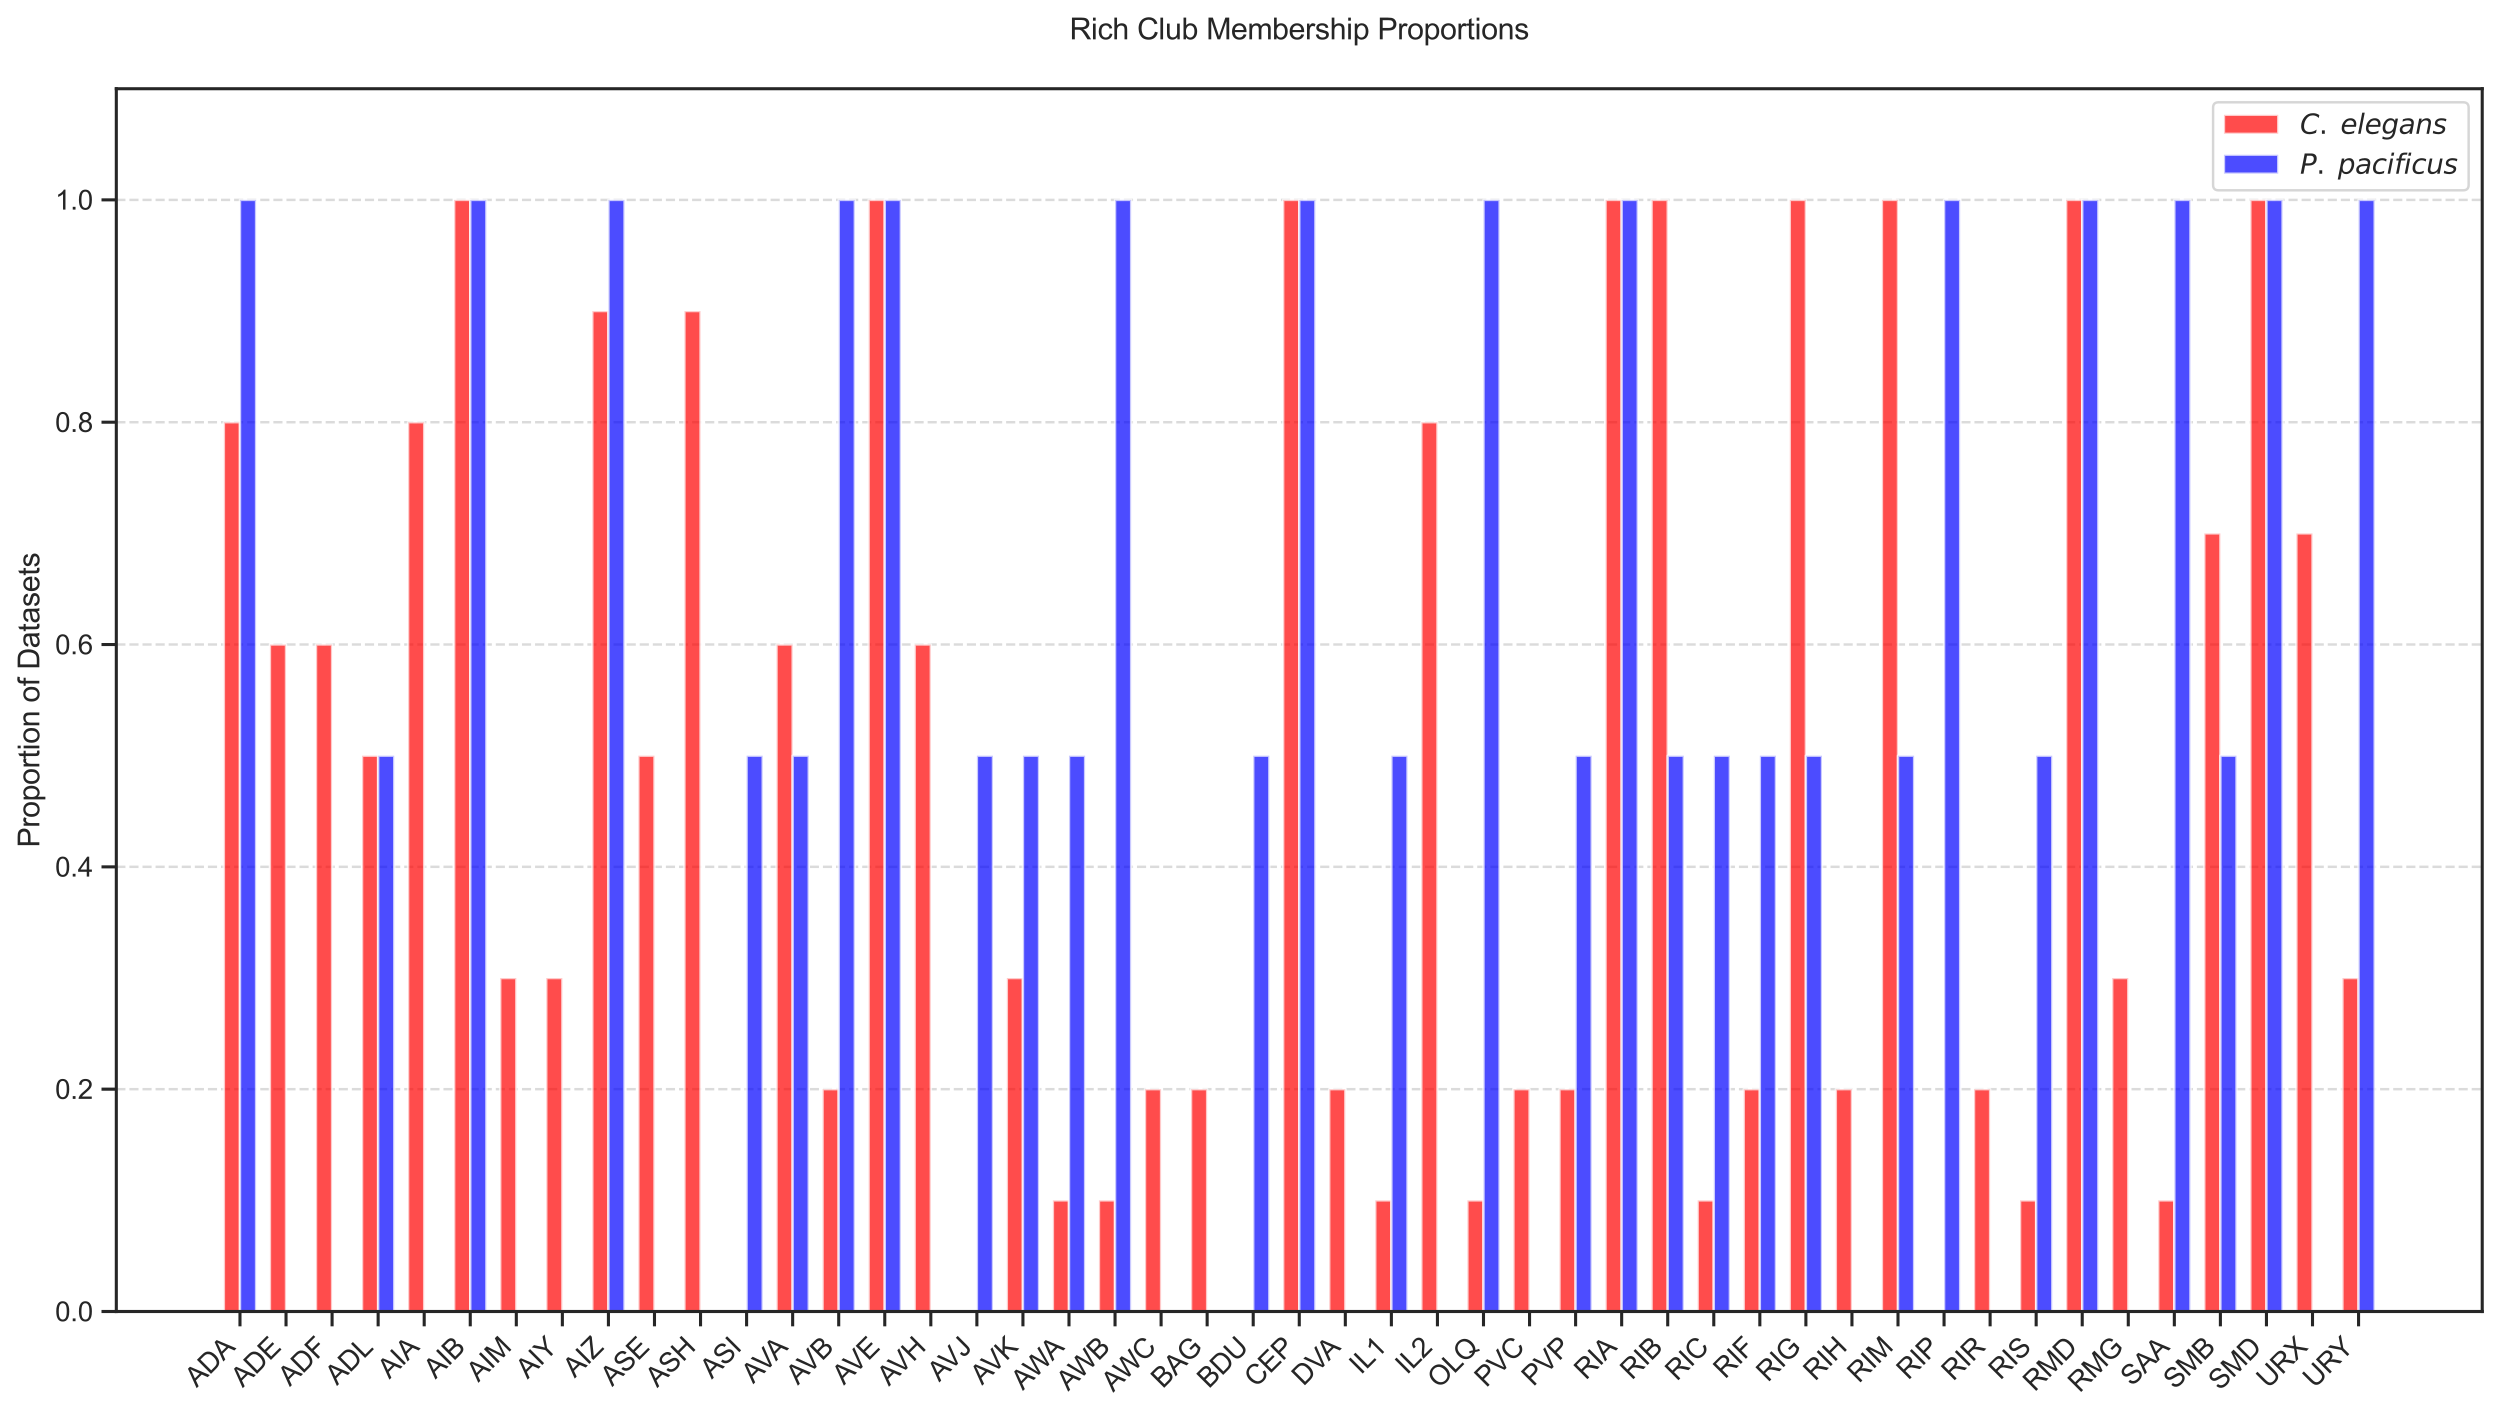 <?xml version="1.0" encoding="utf-8" standalone="no"?>
<!DOCTYPE svg PUBLIC "-//W3C//DTD SVG 1.1//EN"
  "http://www.w3.org/Graphics/SVG/1.1/DTD/svg11.dtd">
<svg xmlns:xlink="http://www.w3.org/1999/xlink" width="1012.574pt" height="573.154pt" viewBox="0 0 1012.574 573.154" xmlns="http://www.w3.org/2000/svg" version="1.1">
 <defs>
  <style type="text/css">*{stroke-linejoin: round; stroke-linecap: butt}</style>
 </defs>
 <g id="figure_1">
  <g id="patch_1">
   <path d="M 0 573.154 
L 1012.574 573.154 
L 1012.574 0 
L 0 0 
z
" style="fill: #ffffff"/>
  </g>
  <g id="axes_1">
   <g id="patch_2">
    <path d="M 47.111 531.194 
L 1005.374 531.194 
L 1005.374 35.936 
L 47.111 35.936 
z
" style="fill: #ffffff"/>
   </g>
   <g id="matplotlib.axis_1">
    <g id="xtick_1">
     <g id="line2d_1">
      <defs>
       <path id="m058f92e98e" d="M 0 0 
L 0 6 
" style="stroke: #262626; stroke-width: 1.25"/>
      </defs>
      <g>
       <use xlink:href="#m058f92e98e" x="97.197" y="531.194" style="fill: #262626; stroke: #262626; stroke-width: 1.25"/>
      </g>
     </g>
     <g id="text_1">
      <!-- ADA -->
      <g style="fill: #262626" transform="translate(79.657 562.256) rotate(-45) scale(0.11 -0.11)">
       <defs>
        <path id="ArialMT-41" d="M -9 0 
L 1750 4581 
L 2403 4581 
L 4278 0 
L 3588 0 
L 3053 1388 
L 1138 1388 
L 634 0 
L -9 0 
z
M 1313 1881 
L 2866 1881 
L 2388 3150 
Q 2169 3728 2063 4100 
Q 1975 3659 1816 3225 
L 1313 1881 
z
" transform="scale(0.016)"/>
        <path id="ArialMT-44" d="M 494 0 
L 494 4581 
L 2072 4581 
Q 2606 4581 2888 4516 
Q 3281 4425 3559 4188 
Q 3922 3881 4101 3404 
Q 4281 2928 4281 2316 
Q 4281 1794 4159 1391 
Q 4038 988 3847 723 
Q 3656 459 3429 307 
Q 3203 156 2883 78 
Q 2563 0 2147 0 
L 494 0 
z
M 1100 541 
L 2078 541 
Q 2531 541 2789 625 
Q 3047 709 3200 863 
Q 3416 1078 3536 1442 
Q 3656 1806 3656 2325 
Q 3656 3044 3420 3430 
Q 3184 3816 2847 3947 
Q 2603 4041 2063 4041 
L 1100 4041 
L 1100 541 
z
" transform="scale(0.016)"/>
       </defs>
       <use xlink:href="#ArialMT-41"/>
       <use xlink:href="#ArialMT-44" x="66.699"/>
       <use xlink:href="#ArialMT-41" x="138.916"/>
      </g>
     </g>
    </g>
    <g id="xtick_2">
     <g id="line2d_2">
      <g>
       <use xlink:href="#m058f92e98e" x="115.851" y="531.194" style="fill: #262626; stroke: #262626; stroke-width: 1.25"/>
      </g>
     </g>
     <g id="text_2">
      <!-- ADE -->
      <g style="fill: #262626" transform="translate(98.311 562.256) rotate(-45) scale(0.11 -0.11)">
       <defs>
        <path id="ArialMT-45" d="M 506 0 
L 506 4581 
L 3819 4581 
L 3819 4041 
L 1113 4041 
L 1113 2638 
L 3647 2638 
L 3647 2100 
L 1113 2100 
L 1113 541 
L 3925 541 
L 3925 0 
L 506 0 
z
" transform="scale(0.016)"/>
       </defs>
       <use xlink:href="#ArialMT-41"/>
       <use xlink:href="#ArialMT-44" x="66.699"/>
       <use xlink:href="#ArialMT-45" x="138.916"/>
      </g>
     </g>
    </g>
    <g id="xtick_3">
     <g id="line2d_3">
      <g>
       <use xlink:href="#m058f92e98e" x="134.505" y="531.194" style="fill: #262626; stroke: #262626; stroke-width: 1.25"/>
      </g>
     </g>
     <g id="text_3">
      <!-- ADF -->
      <g style="fill: #262626" transform="translate(117.403 561.818) rotate(-45) scale(0.11 -0.11)">
       <defs>
        <path id="ArialMT-46" d="M 525 0 
L 525 4581 
L 3616 4581 
L 3616 4041 
L 1131 4041 
L 1131 2622 
L 3281 2622 
L 3281 2081 
L 1131 2081 
L 1131 0 
L 525 0 
z
" transform="scale(0.016)"/>
       </defs>
       <use xlink:href="#ArialMT-41"/>
       <use xlink:href="#ArialMT-44" x="66.699"/>
       <use xlink:href="#ArialMT-46" x="138.916"/>
      </g>
     </g>
    </g>
    <g id="xtick_4">
     <g id="line2d_4">
      <g>
       <use xlink:href="#m058f92e98e" x="153.159" y="531.194" style="fill: #262626; stroke: #262626; stroke-width: 1.25"/>
      </g>
     </g>
     <g id="text_4">
      <!-- ADL -->
      <g style="fill: #262626" transform="translate(136.483 561.393) rotate(-45) scale(0.11 -0.11)">
       <defs>
        <path id="ArialMT-4c" d="M 469 0 
L 469 4581 
L 1075 4581 
L 1075 541 
L 3331 541 
L 3331 0 
L 469 0 
z
" transform="scale(0.016)"/>
       </defs>
       <use xlink:href="#ArialMT-41"/>
       <use xlink:href="#ArialMT-44" x="66.699"/>
       <use xlink:href="#ArialMT-4c" x="138.916"/>
      </g>
     </g>
    </g>
    <g id="xtick_5">
     <g id="line2d_5">
      <g>
       <use xlink:href="#m058f92e98e" x="171.814" y="531.194" style="fill: #262626; stroke: #262626; stroke-width: 1.25"/>
      </g>
     </g>
     <g id="text_5">
      <!-- AIA -->
      <g style="fill: #262626" transform="translate(157.73 558.799) rotate(-45) scale(0.11 -0.11)">
       <defs>
        <path id="ArialMT-49" d="M 597 0 
L 597 4581 
L 1203 4581 
L 1203 0 
L 597 0 
z
" transform="scale(0.016)"/>
       </defs>
       <use xlink:href="#ArialMT-41"/>
       <use xlink:href="#ArialMT-49" x="66.699"/>
       <use xlink:href="#ArialMT-41" x="94.482"/>
      </g>
     </g>
    </g>
    <g id="xtick_6">
     <g id="line2d_6">
      <g>
       <use xlink:href="#m058f92e98e" x="190.468" y="531.194" style="fill: #262626; stroke: #262626; stroke-width: 1.25"/>
      </g>
     </g>
     <g id="text_6">
      <!-- AIB -->
      <g style="fill: #262626" transform="translate(176.384 558.799) rotate(-45) scale(0.11 -0.11)">
       <defs>
        <path id="ArialMT-42" d="M 469 0 
L 469 4581 
L 2188 4581 
Q 2713 4581 3030 4442 
Q 3347 4303 3526 4014 
Q 3706 3725 3706 3409 
Q 3706 3116 3547 2856 
Q 3388 2597 3066 2438 
Q 3481 2316 3704 2022 
Q 3928 1728 3928 1328 
Q 3928 1006 3792 729 
Q 3656 453 3456 303 
Q 3256 153 2954 76 
Q 2653 0 2216 0 
L 469 0 
z
M 1075 2656 
L 2066 2656 
Q 2469 2656 2644 2709 
Q 2875 2778 2992 2937 
Q 3109 3097 3109 3338 
Q 3109 3566 3000 3739 
Q 2891 3913 2687 3977 
Q 2484 4041 1991 4041 
L 1075 4041 
L 1075 2656 
z
M 1075 541 
L 2216 541 
Q 2509 541 2628 563 
Q 2838 600 2978 687 
Q 3119 775 3209 942 
Q 3300 1109 3300 1328 
Q 3300 1584 3169 1773 
Q 3038 1963 2805 2039 
Q 2572 2116 2134 2116 
L 1075 2116 
L 1075 541 
z
" transform="scale(0.016)"/>
       </defs>
       <use xlink:href="#ArialMT-41"/>
       <use xlink:href="#ArialMT-49" x="66.699"/>
       <use xlink:href="#ArialMT-42" x="94.482"/>
      </g>
     </g>
    </g>
    <g id="xtick_7">
     <g id="line2d_7">
      <g>
       <use xlink:href="#m058f92e98e" x="209.122" y="531.194" style="fill: #262626; stroke: #262626; stroke-width: 1.25"/>
      </g>
     </g>
     <g id="text_7">
      <!-- AIM -->
      <g style="fill: #262626" transform="translate(193.748 560.09) rotate(-45) scale(0.11 -0.11)">
       <defs>
        <path id="ArialMT-4d" d="M 475 0 
L 475 4581 
L 1388 4581 
L 2472 1338 
Q 2622 884 2691 659 
Q 2769 909 2934 1394 
L 4031 4581 
L 4847 4581 
L 4847 0 
L 4263 0 
L 4263 3834 
L 2931 0 
L 2384 0 
L 1059 3900 
L 1059 0 
L 475 0 
z
" transform="scale(0.016)"/>
       </defs>
       <use xlink:href="#ArialMT-41"/>
       <use xlink:href="#ArialMT-49" x="66.699"/>
       <use xlink:href="#ArialMT-4d" x="94.482"/>
      </g>
     </g>
    </g>
    <g id="xtick_8">
     <g id="line2d_8">
      <g>
       <use xlink:href="#m058f92e98e" x="227.776" y="531.194" style="fill: #262626; stroke: #262626; stroke-width: 1.25"/>
      </g>
     </g>
     <g id="text_8">
      <!-- AIY -->
      <g style="fill: #262626" transform="translate(213.693 558.799) rotate(-45) scale(0.11 -0.11)">
       <defs>
        <path id="ArialMT-59" d="M 1784 0 
L 1784 1941 
L 19 4581 
L 756 4581 
L 1659 3200 
Q 1909 2813 2125 2425 
Q 2331 2784 2625 3234 
L 3513 4581 
L 4219 4581 
L 2391 1941 
L 2391 0 
L 1784 0 
z
" transform="scale(0.016)"/>
       </defs>
       <use xlink:href="#ArialMT-41"/>
       <use xlink:href="#ArialMT-49" x="66.699"/>
       <use xlink:href="#ArialMT-59" x="94.482"/>
      </g>
     </g>
    </g>
    <g id="xtick_9">
     <g id="line2d_9">
      <g>
       <use xlink:href="#m058f92e98e" x="246.43" y="531.194" style="fill: #262626; stroke: #262626; stroke-width: 1.25"/>
      </g>
     </g>
     <g id="text_9">
      <!-- AIZ -->
      <g style="fill: #262626" transform="translate(232.784 558.362) rotate(-45) scale(0.11 -0.11)">
       <defs>
        <path id="ArialMT-5a" d="M 128 0 
L 128 563 
L 2475 3497 
Q 2725 3809 2950 4041 
L 394 4041 
L 394 4581 
L 3675 4581 
L 3675 4041 
L 1103 863 
L 825 541 
L 3750 541 
L 3750 0 
L 128 0 
z
" transform="scale(0.016)"/>
       </defs>
       <use xlink:href="#ArialMT-41"/>
       <use xlink:href="#ArialMT-49" x="66.699"/>
       <use xlink:href="#ArialMT-5a" x="94.482"/>
      </g>
     </g>
    </g>
    <g id="xtick_10">
     <g id="line2d_10">
      <g>
       <use xlink:href="#m058f92e98e" x="265.084" y="531.194" style="fill: #262626; stroke: #262626; stroke-width: 1.25"/>
      </g>
     </g>
     <g id="text_10">
      <!-- ASE -->
      <g style="fill: #262626" transform="translate(247.974 561.827) rotate(-45) scale(0.11 -0.11)">
       <defs>
        <path id="ArialMT-53" d="M 288 1472 
L 859 1522 
Q 900 1178 1048 958 
Q 1197 738 1509 602 
Q 1822 466 2213 466 
Q 2559 466 2825 569 
Q 3091 672 3220 851 
Q 3350 1031 3350 1244 
Q 3350 1459 3225 1620 
Q 3100 1781 2813 1891 
Q 2628 1963 1997 2114 
Q 1366 2266 1113 2400 
Q 784 2572 623 2826 
Q 463 3081 463 3397 
Q 463 3744 659 4045 
Q 856 4347 1234 4503 
Q 1613 4659 2075 4659 
Q 2584 4659 2973 4495 
Q 3363 4331 3572 4012 
Q 3781 3694 3797 3291 
L 3216 3247 
Q 3169 3681 2898 3903 
Q 2628 4125 2100 4125 
Q 1550 4125 1298 3923 
Q 1047 3722 1047 3438 
Q 1047 3191 1225 3031 
Q 1400 2872 2139 2705 
Q 2878 2538 3153 2413 
Q 3553 2228 3743 1945 
Q 3934 1663 3934 1294 
Q 3934 928 3725 604 
Q 3516 281 3123 101 
Q 2731 -78 2241 -78 
Q 1619 -78 1198 103 
Q 778 284 539 648 
Q 300 1013 288 1472 
z
" transform="scale(0.016)"/>
       </defs>
       <use xlink:href="#ArialMT-41"/>
       <use xlink:href="#ArialMT-53" x="66.699"/>
       <use xlink:href="#ArialMT-45" x="133.398"/>
      </g>
     </g>
    </g>
    <g id="xtick_11">
     <g id="line2d_11">
      <g>
       <use xlink:href="#m058f92e98e" x="283.739" y="531.194" style="fill: #262626; stroke: #262626; stroke-width: 1.25"/>
      </g>
     </g>
     <g id="text_11">
      <!-- ASH -->
      <g style="fill: #262626" transform="translate(266.199 562.256) rotate(-45) scale(0.11 -0.11)">
       <defs>
        <path id="ArialMT-48" d="M 513 0 
L 513 4581 
L 1119 4581 
L 1119 2700 
L 3500 2700 
L 3500 4581 
L 4106 4581 
L 4106 0 
L 3500 0 
L 3500 2159 
L 1119 2159 
L 1119 0 
L 513 0 
z
" transform="scale(0.016)"/>
       </defs>
       <use xlink:href="#ArialMT-41"/>
       <use xlink:href="#ArialMT-53" x="66.699"/>
       <use xlink:href="#ArialMT-48" x="133.398"/>
      </g>
     </g>
    </g>
    <g id="xtick_12">
     <g id="line2d_12">
      <g>
       <use xlink:href="#m058f92e98e" x="302.393" y="531.194" style="fill: #262626; stroke: #262626; stroke-width: 1.25"/>
      </g>
     </g>
     <g id="text_12">
      <!-- ASI -->
      <g style="fill: #262626" transform="translate(288.309 558.799) rotate(-45) scale(0.11 -0.11)">
       <use xlink:href="#ArialMT-41"/>
       <use xlink:href="#ArialMT-53" x="66.699"/>
       <use xlink:href="#ArialMT-49" x="133.398"/>
      </g>
     </g>
    </g>
    <g id="xtick_13">
     <g id="line2d_13">
      <g>
       <use xlink:href="#m058f92e98e" x="321.047" y="531.194" style="fill: #262626; stroke: #262626; stroke-width: 1.25"/>
      </g>
     </g>
     <g id="text_13">
      <!-- AVA -->
      <g style="fill: #262626" transform="translate(305.083 560.679) rotate(-45) scale(0.11 -0.11)">
       <defs>
        <path id="ArialMT-56" d="M 1803 0 
L 28 4581 
L 684 4581 
L 1875 1253 
Q 2019 853 2116 503 
Q 2222 878 2363 1253 
L 3600 4581 
L 4219 4581 
L 2425 0 
L 1803 0 
z
" transform="scale(0.016)"/>
       </defs>
       <use xlink:href="#ArialMT-41"/>
       <use xlink:href="#ArialMT-56" x="59.324"/>
       <use xlink:href="#ArialMT-41" x="118.648"/>
      </g>
     </g>
    </g>
    <g id="xtick_14">
     <g id="line2d_14">
      <g>
       <use xlink:href="#m058f92e98e" x="339.701" y="531.194" style="fill: #262626; stroke: #262626; stroke-width: 1.25"/>
      </g>
     </g>
     <g id="text_14">
      <!-- AVB -->
      <g style="fill: #262626" transform="translate(323.164 561.253) rotate(-45) scale(0.11 -0.11)">
       <use xlink:href="#ArialMT-41"/>
       <use xlink:href="#ArialMT-56" x="59.324"/>
       <use xlink:href="#ArialMT-42" x="126.023"/>
      </g>
     </g>
    </g>
    <g id="xtick_15">
     <g id="line2d_15">
      <g>
       <use xlink:href="#m058f92e98e" x="358.355" y="531.194" style="fill: #262626; stroke: #262626; stroke-width: 1.25"/>
      </g>
     </g>
     <g id="text_15">
      <!-- AVE -->
      <g style="fill: #262626" transform="translate(341.818 561.253) rotate(-45) scale(0.11 -0.11)">
       <use xlink:href="#ArialMT-41"/>
       <use xlink:href="#ArialMT-56" x="59.324"/>
       <use xlink:href="#ArialMT-45" x="126.023"/>
      </g>
     </g>
    </g>
    <g id="xtick_16">
     <g id="line2d_16">
      <g>
       <use xlink:href="#m058f92e98e" x="377.009" y="531.194" style="fill: #262626; stroke: #262626; stroke-width: 1.25"/>
      </g>
     </g>
     <g id="text_16">
      <!-- AVH -->
      <g style="fill: #262626" transform="translate(360.043 561.682) rotate(-45) scale(0.11 -0.11)">
       <use xlink:href="#ArialMT-41"/>
       <use xlink:href="#ArialMT-56" x="59.324"/>
       <use xlink:href="#ArialMT-48" x="126.023"/>
      </g>
     </g>
    </g>
    <g id="xtick_17">
     <g id="line2d_17">
      <g>
       <use xlink:href="#m058f92e98e" x="395.663" y="531.194" style="fill: #262626; stroke: #262626; stroke-width: 1.25"/>
      </g>
     </g>
     <g id="text_17">
      <!-- AVJ -->
      <g style="fill: #262626" transform="translate(380.426 559.954) rotate(-45) scale(0.11 -0.11)">
       <defs>
        <path id="ArialMT-4a" d="M 184 1300 
L 731 1375 
Q 753 850 928 656 
Q 1103 463 1413 463 
Q 1641 463 1806 567 
Q 1972 672 2034 851 
Q 2097 1031 2097 1425 
L 2097 4581 
L 2703 4581 
L 2703 1459 
Q 2703 884 2564 568 
Q 2425 253 2123 87 
Q 1822 -78 1416 -78 
Q 813 -78 492 269 
Q 172 616 184 1300 
z
" transform="scale(0.016)"/>
       </defs>
       <use xlink:href="#ArialMT-41"/>
       <use xlink:href="#ArialMT-56" x="59.324"/>
       <use xlink:href="#ArialMT-4a" x="126.023"/>
      </g>
     </g>
    </g>
    <g id="xtick_18">
     <g id="line2d_18">
      <g>
       <use xlink:href="#m058f92e98e" x="414.318" y="531.194" style="fill: #262626; stroke: #262626; stroke-width: 1.25"/>
      </g>
     </g>
     <g id="text_18">
      <!-- AVK -->
      <g style="fill: #262626" transform="translate(397.78 561.253) rotate(-45) scale(0.11 -0.11)">
       <defs>
        <path id="ArialMT-4b" d="M 469 0 
L 469 4581 
L 1075 4581 
L 1075 2309 
L 3350 4581 
L 4172 4581 
L 2250 2725 
L 4256 0 
L 3456 0 
L 1825 2319 
L 1075 1588 
L 1075 0 
L 469 0 
z
" transform="scale(0.016)"/>
       </defs>
       <use xlink:href="#ArialMT-41"/>
       <use xlink:href="#ArialMT-56" x="59.324"/>
       <use xlink:href="#ArialMT-4b" x="126.023"/>
      </g>
     </g>
    </g>
    <g id="xtick_19">
     <g id="line2d_19">
      <g>
       <use xlink:href="#m058f92e98e" x="432.972" y="531.194" style="fill: #262626; stroke: #262626; stroke-width: 1.25"/>
      </g>
     </g>
     <g id="text_19">
      <!-- AWA -->
      <g style="fill: #262626" transform="translate(414.291 563.397) rotate(-45) scale(0.11 -0.11)">
       <defs>
        <path id="ArialMT-57" d="M 1294 0 
L 78 4581 
L 700 4581 
L 1397 1578 
Q 1509 1106 1591 641 
Q 1766 1375 1797 1488 
L 2669 4581 
L 3400 4581 
L 4056 2263 
Q 4303 1400 4413 641 
Q 4500 1075 4641 1638 
L 5359 4581 
L 5969 4581 
L 4713 0 
L 4128 0 
L 3163 3491 
Q 3041 3928 3019 4028 
Q 2947 3713 2884 3491 
L 1913 0 
L 1294 0 
z
" transform="scale(0.016)"/>
       </defs>
       <use xlink:href="#ArialMT-41"/>
       <use xlink:href="#ArialMT-57" x="62.949"/>
       <use xlink:href="#ArialMT-41" x="153.584"/>
      </g>
     </g>
    </g>
    <g id="xtick_20">
     <g id="line2d_20">
      <g>
       <use xlink:href="#m058f92e98e" x="451.626" y="531.194" style="fill: #262626; stroke: #262626; stroke-width: 1.25"/>
      </g>
     </g>
     <g id="text_20">
      <!-- AWB -->
      <g style="fill: #262626" transform="translate(432.653 563.689) rotate(-45) scale(0.11 -0.11)">
       <use xlink:href="#ArialMT-41"/>
       <use xlink:href="#ArialMT-57" x="62.949"/>
       <use xlink:href="#ArialMT-42" x="157.334"/>
      </g>
     </g>
    </g>
    <g id="xtick_21">
     <g id="line2d_21">
      <g>
       <use xlink:href="#m058f92e98e" x="470.28" y="531.194" style="fill: #262626; stroke: #262626; stroke-width: 1.25"/>
      </g>
     </g>
     <g id="text_21">
      <!-- AWC -->
      <g style="fill: #262626" transform="translate(450.878 564.118) rotate(-45) scale(0.11 -0.11)">
       <defs>
        <path id="ArialMT-43" d="M 3763 1606 
L 4369 1453 
Q 4178 706 3683 314 
Q 3188 -78 2472 -78 
Q 1731 -78 1267 223 
Q 803 525 561 1097 
Q 319 1669 319 2325 
Q 319 3041 592 3573 
Q 866 4106 1370 4382 
Q 1875 4659 2481 4659 
Q 3169 4659 3637 4309 
Q 4106 3959 4291 3325 
L 3694 3184 
Q 3534 3684 3231 3912 
Q 2928 4141 2469 4141 
Q 1941 4141 1586 3887 
Q 1231 3634 1087 3207 
Q 944 2781 944 2328 
Q 944 1744 1114 1308 
Q 1284 872 1643 656 
Q 2003 441 2422 441 
Q 2931 441 3284 734 
Q 3638 1028 3763 1606 
z
" transform="scale(0.016)"/>
       </defs>
       <use xlink:href="#ArialMT-41"/>
       <use xlink:href="#ArialMT-57" x="62.949"/>
       <use xlink:href="#ArialMT-43" x="157.334"/>
      </g>
     </g>
    </g>
    <g id="xtick_22">
     <g id="line2d_22">
      <g>
       <use xlink:href="#m058f92e98e" x="488.934" y="531.194" style="fill: #262626; stroke: #262626; stroke-width: 1.25"/>
      </g>
     </g>
     <g id="text_22">
      <!-- BAG -->
      <g style="fill: #262626" transform="translate(470.962 562.688) rotate(-45) scale(0.11 -0.11)">
       <defs>
        <path id="ArialMT-47" d="M 2638 1797 
L 2638 2334 
L 4578 2338 
L 4578 638 
Q 4131 281 3656 101 
Q 3181 -78 2681 -78 
Q 2006 -78 1454 211 
Q 903 500 622 1047 
Q 341 1594 341 2269 
Q 341 2938 620 3517 
Q 900 4097 1425 4378 
Q 1950 4659 2634 4659 
Q 3131 4659 3532 4498 
Q 3934 4338 4162 4050 
Q 4391 3763 4509 3300 
L 3963 3150 
Q 3859 3500 3706 3700 
Q 3553 3900 3268 4020 
Q 2984 4141 2638 4141 
Q 2222 4141 1919 4014 
Q 1616 3888 1430 3681 
Q 1244 3475 1141 3228 
Q 966 2803 966 2306 
Q 966 1694 1177 1281 
Q 1388 869 1791 669 
Q 2194 469 2647 469 
Q 3041 469 3416 620 
Q 3791 772 3984 944 
L 3984 1797 
L 2638 1797 
z
" transform="scale(0.016)"/>
       </defs>
       <use xlink:href="#ArialMT-42"/>
       <use xlink:href="#ArialMT-41" x="66.699"/>
       <use xlink:href="#ArialMT-47" x="133.398"/>
      </g>
     </g>
    </g>
    <g id="xtick_23">
     <g id="line2d_23">
      <g>
       <use xlink:href="#m058f92e98e" x="507.588" y="531.194" style="fill: #262626; stroke: #262626; stroke-width: 1.25"/>
      </g>
     </g>
     <g id="text_23">
      <!-- BDU -->
      <g style="fill: #262626" transform="translate(489.62 562.685) rotate(-45) scale(0.11 -0.11)">
       <defs>
        <path id="ArialMT-55" d="M 3500 4581 
L 4106 4581 
L 4106 1934 
Q 4106 1244 3950 837 
Q 3794 431 3386 176 
Q 2978 -78 2316 -78 
Q 1672 -78 1262 144 
Q 853 366 678 786 
Q 503 1206 503 1934 
L 503 4581 
L 1109 4581 
L 1109 1938 
Q 1109 1341 1220 1058 
Q 1331 775 1601 622 
Q 1872 469 2263 469 
Q 2931 469 3215 772 
Q 3500 1075 3500 1938 
L 3500 4581 
z
" transform="scale(0.016)"/>
       </defs>
       <use xlink:href="#ArialMT-42"/>
       <use xlink:href="#ArialMT-44" x="66.699"/>
       <use xlink:href="#ArialMT-55" x="138.916"/>
      </g>
     </g>
    </g>
    <g id="xtick_24">
     <g id="line2d_24">
      <g>
       <use xlink:href="#m058f92e98e" x="526.242" y="531.194" style="fill: #262626; stroke: #262626; stroke-width: 1.25"/>
      </g>
     </g>
     <g id="text_24">
      <!-- CEP -->
      <g style="fill: #262626" transform="translate(508.703 562.256) rotate(-45) scale(0.11 -0.11)">
       <defs>
        <path id="ArialMT-50" d="M 494 0 
L 494 4581 
L 2222 4581 
Q 2678 4581 2919 4538 
Q 3256 4481 3484 4323 
Q 3713 4166 3852 3881 
Q 3991 3597 3991 3256 
Q 3991 2672 3619 2267 
Q 3247 1863 2275 1863 
L 1100 1863 
L 1100 0 
L 494 0 
z
M 1100 2403 
L 2284 2403 
Q 2872 2403 3119 2622 
Q 3366 2841 3366 3238 
Q 3366 3525 3220 3729 
Q 3075 3934 2838 4000 
Q 2684 4041 2272 4041 
L 1100 4041 
L 1100 2403 
z
" transform="scale(0.016)"/>
       </defs>
       <use xlink:href="#ArialMT-43"/>
       <use xlink:href="#ArialMT-45" x="72.217"/>
       <use xlink:href="#ArialMT-50" x="138.916"/>
      </g>
     </g>
    </g>
    <g id="xtick_25">
     <g id="line2d_25">
      <g>
       <use xlink:href="#m058f92e98e" x="544.897" y="531.194" style="fill: #262626; stroke: #262626; stroke-width: 1.25"/>
      </g>
     </g>
     <g id="text_25">
      <!-- DVA -->
      <g style="fill: #262626" transform="translate(527.931 561.682) rotate(-45) scale(0.11 -0.11)">
       <use xlink:href="#ArialMT-44"/>
       <use xlink:href="#ArialMT-56" x="72.217"/>
       <use xlink:href="#ArialMT-41" x="131.541"/>
      </g>
     </g>
    </g>
    <g id="xtick_26">
     <g id="line2d_26">
      <g>
       <use xlink:href="#m058f92e98e" x="563.551" y="531.194" style="fill: #262626; stroke: #262626; stroke-width: 1.25"/>
      </g>
     </g>
     <g id="text_26">
      <!-- IL1 -->
      <g style="fill: #262626" transform="translate(551.193 557.074) rotate(-45) scale(0.11 -0.11)">
       <defs>
        <path id="ArialMT-31" d="M 2384 0 
L 1822 0 
L 1822 3584 
Q 1619 3391 1289 3197 
Q 959 3003 697 2906 
L 697 3450 
Q 1169 3672 1522 3987 
Q 1875 4303 2022 4600 
L 2384 4600 
L 2384 0 
z
" transform="scale(0.016)"/>
       </defs>
       <use xlink:href="#ArialMT-49"/>
       <use xlink:href="#ArialMT-4c" x="27.783"/>
       <use xlink:href="#ArialMT-31" x="83.398"/>
      </g>
     </g>
    </g>
    <g id="xtick_27">
     <g id="line2d_27">
      <g>
       <use xlink:href="#m058f92e98e" x="582.205" y="531.194" style="fill: #262626; stroke: #262626; stroke-width: 1.25"/>
      </g>
     </g>
     <g id="text_27">
      <!-- IL2 -->
      <g style="fill: #262626" transform="translate(569.847 557.074) rotate(-45) scale(0.11 -0.11)">
       <defs>
        <path id="ArialMT-32" d="M 3222 541 
L 3222 0 
L 194 0 
Q 188 203 259 391 
Q 375 700 629 1000 
Q 884 1300 1366 1694 
Q 2113 2306 2375 2664 
Q 2638 3022 2638 3341 
Q 2638 3675 2398 3904 
Q 2159 4134 1775 4134 
Q 1369 4134 1125 3890 
Q 881 3647 878 3216 
L 300 3275 
Q 359 3922 746 4261 
Q 1134 4600 1788 4600 
Q 2447 4600 2831 4234 
Q 3216 3869 3216 3328 
Q 3216 3053 3103 2787 
Q 2991 2522 2730 2228 
Q 2469 1934 1863 1422 
Q 1356 997 1212 845 
Q 1069 694 975 541 
L 3222 541 
z
" transform="scale(0.016)"/>
       </defs>
       <use xlink:href="#ArialMT-49"/>
       <use xlink:href="#ArialMT-4c" x="27.783"/>
       <use xlink:href="#ArialMT-32" x="83.398"/>
      </g>
     </g>
    </g>
    <g id="xtick_28">
     <g id="line2d_28">
      <g>
       <use xlink:href="#m058f92e98e" x="600.859" y="531.194" style="fill: #262626; stroke: #262626; stroke-width: 1.25"/>
      </g>
     </g>
     <g id="text_28">
      <!-- OLQ -->
      <g style="fill: #262626" transform="translate(582.888 562.687) rotate(-45) scale(0.11 -0.11)">
       <defs>
        <path id="ArialMT-4f" d="M 309 2231 
Q 309 3372 921 4017 
Q 1534 4663 2503 4663 
Q 3138 4663 3647 4359 
Q 4156 4056 4423 3514 
Q 4691 2972 4691 2284 
Q 4691 1588 4409 1038 
Q 4128 488 3612 205 
Q 3097 -78 2500 -78 
Q 1853 -78 1343 234 
Q 834 547 571 1087 
Q 309 1628 309 2231 
z
M 934 2222 
Q 934 1394 1379 917 
Q 1825 441 2497 441 
Q 3181 441 3623 922 
Q 4066 1403 4066 2288 
Q 4066 2847 3877 3264 
Q 3688 3681 3323 3911 
Q 2959 4141 2506 4141 
Q 1863 4141 1398 3698 
Q 934 3256 934 2222 
z
" transform="scale(0.016)"/>
        <path id="ArialMT-51" d="M 3966 491 
Q 4388 200 4744 66 
L 4566 -356 
Q 4072 -178 3581 206 
Q 3072 -78 2456 -78 
Q 1834 -78 1328 222 
Q 822 522 548 1065 
Q 275 1609 275 2291 
Q 275 2969 550 3525 
Q 825 4081 1333 4372 
Q 1841 4663 2469 4663 
Q 3103 4663 3612 4361 
Q 4122 4059 4389 3517 
Q 4656 2975 4656 2294 
Q 4656 1728 4484 1276 
Q 4313 825 3966 491 
z
M 2631 1266 
Q 3156 1119 3497 828 
Q 4031 1316 4031 2294 
Q 4031 2850 3842 3265 
Q 3653 3681 3289 3911 
Q 2925 4141 2472 4141 
Q 1794 4141 1347 3677 
Q 900 3213 900 2291 
Q 900 1397 1342 919 
Q 1784 441 2472 441 
Q 2797 441 3084 563 
Q 2800 747 2484 825 
L 2631 1266 
z
" transform="scale(0.016)"/>
       </defs>
       <use xlink:href="#ArialMT-4f"/>
       <use xlink:href="#ArialMT-4c" x="77.783"/>
       <use xlink:href="#ArialMT-51" x="133.398"/>
      </g>
     </g>
    </g>
    <g id="xtick_29">
     <g id="line2d_29">
      <g>
       <use xlink:href="#m058f92e98e" x="619.513" y="531.194" style="fill: #262626; stroke: #262626; stroke-width: 1.25"/>
      </g>
     </g>
     <g id="text_29">
      <!-- PVC -->
      <g style="fill: #262626" transform="translate(601.973 562.256) rotate(-45) scale(0.11 -0.11)">
       <use xlink:href="#ArialMT-50"/>
       <use xlink:href="#ArialMT-56" x="66.699"/>
       <use xlink:href="#ArialMT-43" x="133.398"/>
      </g>
     </g>
    </g>
    <g id="xtick_30">
     <g id="line2d_30">
      <g>
       <use xlink:href="#m058f92e98e" x="638.167" y="531.194" style="fill: #262626; stroke: #262626; stroke-width: 1.25"/>
      </g>
     </g>
     <g id="text_30">
      <!-- PVP -->
      <g style="fill: #262626" transform="translate(621.057 561.827) rotate(-45) scale(0.11 -0.11)">
       <use xlink:href="#ArialMT-50"/>
       <use xlink:href="#ArialMT-56" x="66.699"/>
       <use xlink:href="#ArialMT-50" x="133.398"/>
      </g>
     </g>
    </g>
    <g id="xtick_31">
     <g id="line2d_31">
      <g>
       <use xlink:href="#m058f92e98e" x="656.822" y="531.194" style="fill: #262626; stroke: #262626; stroke-width: 1.25"/>
      </g>
     </g>
     <g id="text_31">
      <!-- RIA -->
      <g style="fill: #262626" transform="translate(642.309 559.228) rotate(-45) scale(0.11 -0.11)">
       <defs>
        <path id="ArialMT-52" d="M 503 0 
L 503 4581 
L 2534 4581 
Q 3147 4581 3465 4457 
Q 3784 4334 3975 4021 
Q 4166 3709 4166 3331 
Q 4166 2844 3850 2509 
Q 3534 2175 2875 2084 
Q 3116 1969 3241 1856 
Q 3506 1613 3744 1247 
L 4541 0 
L 3778 0 
L 3172 953 
Q 2906 1366 2734 1584 
Q 2563 1803 2427 1890 
Q 2291 1978 2150 2013 
Q 2047 2034 1813 2034 
L 1109 2034 
L 1109 0 
L 503 0 
z
M 1109 2559 
L 2413 2559 
Q 2828 2559 3062 2645 
Q 3297 2731 3419 2920 
Q 3541 3109 3541 3331 
Q 3541 3656 3305 3865 
Q 3069 4075 2559 4075 
L 1109 4075 
L 1109 2559 
z
" transform="scale(0.016)"/>
       </defs>
       <use xlink:href="#ArialMT-52"/>
       <use xlink:href="#ArialMT-49" x="72.217"/>
       <use xlink:href="#ArialMT-41" x="100"/>
      </g>
     </g>
    </g>
    <g id="xtick_32">
     <g id="line2d_32">
      <g>
       <use xlink:href="#m058f92e98e" x="675.476" y="531.194" style="fill: #262626; stroke: #262626; stroke-width: 1.25"/>
      </g>
     </g>
     <g id="text_32">
      <!-- RIB -->
      <g style="fill: #262626" transform="translate(660.963 559.228) rotate(-45) scale(0.11 -0.11)">
       <use xlink:href="#ArialMT-52"/>
       <use xlink:href="#ArialMT-49" x="72.217"/>
       <use xlink:href="#ArialMT-42" x="100"/>
      </g>
     </g>
    </g>
    <g id="xtick_33">
     <g id="line2d_33">
      <g>
       <use xlink:href="#m058f92e98e" x="694.13" y="531.194" style="fill: #262626; stroke: #262626; stroke-width: 1.25"/>
      </g>
     </g>
     <g id="text_33">
      <!-- RIC -->
      <g style="fill: #262626" transform="translate(679.188 559.657) rotate(-45) scale(0.11 -0.11)">
       <use xlink:href="#ArialMT-52"/>
       <use xlink:href="#ArialMT-49" x="72.217"/>
       <use xlink:href="#ArialMT-43" x="100"/>
      </g>
     </g>
    </g>
    <g id="xtick_34">
     <g id="line2d_34">
      <g>
       <use xlink:href="#m058f92e98e" x="712.784" y="531.194" style="fill: #262626; stroke: #262626; stroke-width: 1.25"/>
      </g>
     </g>
     <g id="text_34">
      <!-- RIF -->
      <g style="fill: #262626" transform="translate(698.709 558.791) rotate(-45) scale(0.11 -0.11)">
       <use xlink:href="#ArialMT-52"/>
       <use xlink:href="#ArialMT-49" x="72.217"/>
       <use xlink:href="#ArialMT-46" x="100"/>
      </g>
     </g>
    </g>
    <g id="xtick_35">
     <g id="line2d_35">
      <g>
       <use xlink:href="#m058f92e98e" x="731.438" y="531.194" style="fill: #262626; stroke: #262626; stroke-width: 1.25"/>
      </g>
     </g>
     <g id="text_35">
      <!-- RIG -->
      <g style="fill: #262626" transform="translate(716.064 560.09) rotate(-45) scale(0.11 -0.11)">
       <use xlink:href="#ArialMT-52"/>
       <use xlink:href="#ArialMT-49" x="72.217"/>
       <use xlink:href="#ArialMT-47" x="100"/>
      </g>
     </g>
    </g>
    <g id="xtick_36">
     <g id="line2d_36">
      <g>
       <use xlink:href="#m058f92e98e" x="750.092" y="531.194" style="fill: #262626; stroke: #262626; stroke-width: 1.25"/>
      </g>
     </g>
     <g id="text_36">
      <!-- RIH -->
      <g style="fill: #262626" transform="translate(735.151 559.657) rotate(-45) scale(0.11 -0.11)">
       <use xlink:href="#ArialMT-52"/>
       <use xlink:href="#ArialMT-49" x="72.217"/>
       <use xlink:href="#ArialMT-48" x="100"/>
      </g>
     </g>
    </g>
    <g id="xtick_37">
     <g id="line2d_37">
      <g>
       <use xlink:href="#m058f92e98e" x="768.746" y="531.194" style="fill: #262626; stroke: #262626; stroke-width: 1.25"/>
      </g>
     </g>
     <g id="text_37">
      <!-- RIM -->
      <g style="fill: #262626" transform="translate(752.943 560.519) rotate(-45) scale(0.11 -0.11)">
       <use xlink:href="#ArialMT-52"/>
       <use xlink:href="#ArialMT-49" x="72.217"/>
       <use xlink:href="#ArialMT-4d" x="100"/>
      </g>
     </g>
    </g>
    <g id="xtick_38">
     <g id="line2d_38">
      <g>
       <use xlink:href="#m058f92e98e" x="787.401" y="531.194" style="fill: #262626; stroke: #262626; stroke-width: 1.25"/>
      </g>
     </g>
     <g id="text_38">
      <!-- RIP -->
      <g style="fill: #262626" transform="translate(772.888 559.228) rotate(-45) scale(0.11 -0.11)">
       <use xlink:href="#ArialMT-52"/>
       <use xlink:href="#ArialMT-49" x="72.217"/>
       <use xlink:href="#ArialMT-50" x="100"/>
      </g>
     </g>
    </g>
    <g id="xtick_39">
     <g id="line2d_39">
      <g>
       <use xlink:href="#m058f92e98e" x="806.055" y="531.194" style="fill: #262626; stroke: #262626; stroke-width: 1.25"/>
      </g>
     </g>
     <g id="text_39">
      <!-- RIR -->
      <g style="fill: #262626" transform="translate(791.113 559.657) rotate(-45) scale(0.11 -0.11)">
       <use xlink:href="#ArialMT-52"/>
       <use xlink:href="#ArialMT-49" x="72.217"/>
       <use xlink:href="#ArialMT-52" x="100"/>
      </g>
     </g>
    </g>
    <g id="xtick_40">
     <g id="line2d_40">
      <g>
       <use xlink:href="#m058f92e98e" x="824.709" y="531.194" style="fill: #262626; stroke: #262626; stroke-width: 1.25"/>
      </g>
     </g>
     <g id="text_40">
      <!-- RIS -->
      <g style="fill: #262626" transform="translate(810.197 559.228) rotate(-45) scale(0.11 -0.11)">
       <use xlink:href="#ArialMT-52"/>
       <use xlink:href="#ArialMT-49" x="72.217"/>
       <use xlink:href="#ArialMT-53" x="100"/>
      </g>
     </g>
    </g>
    <g id="xtick_41">
     <g id="line2d_41">
      <g>
       <use xlink:href="#m058f92e98e" x="843.363" y="531.194" style="fill: #262626; stroke: #262626; stroke-width: 1.25"/>
      </g>
     </g>
     <g id="text_41">
      <!-- RMD -->
      <g style="fill: #262626" transform="translate(824.104 563.975) rotate(-45) scale(0.11 -0.11)">
       <use xlink:href="#ArialMT-52"/>
       <use xlink:href="#ArialMT-4d" x="72.217"/>
       <use xlink:href="#ArialMT-44" x="155.518"/>
      </g>
     </g>
    </g>
    <g id="xtick_42">
     <g id="line2d_42">
      <g>
       <use xlink:href="#m058f92e98e" x="862.017" y="531.194" style="fill: #262626; stroke: #262626; stroke-width: 1.25"/>
      </g>
     </g>
     <g id="text_42">
      <!-- RMG -->
      <g style="fill: #262626" transform="translate(842.325 564.408) rotate(-45) scale(0.11 -0.11)">
       <use xlink:href="#ArialMT-52"/>
       <use xlink:href="#ArialMT-4d" x="72.217"/>
       <use xlink:href="#ArialMT-47" x="155.518"/>
      </g>
     </g>
    </g>
    <g id="xtick_43">
     <g id="line2d_43">
      <g>
       <use xlink:href="#m058f92e98e" x="880.671" y="531.194" style="fill: #262626; stroke: #262626; stroke-width: 1.25"/>
      </g>
     </g>
     <g id="text_43">
      <!-- SAA -->
      <g style="fill: #262626" transform="translate(863.561 561.827) rotate(-45) scale(0.11 -0.11)">
       <use xlink:href="#ArialMT-53"/>
       <use xlink:href="#ArialMT-41" x="66.699"/>
       <use xlink:href="#ArialMT-41" x="133.398"/>
      </g>
     </g>
    </g>
    <g id="xtick_44">
     <g id="line2d_44">
      <g>
       <use xlink:href="#m058f92e98e" x="899.326" y="531.194" style="fill: #262626; stroke: #262626; stroke-width: 1.25"/>
      </g>
     </g>
     <g id="text_44">
      <!-- SMB -->
      <g style="fill: #262626" transform="translate(880.924 563.117) rotate(-45) scale(0.11 -0.11)">
       <use xlink:href="#ArialMT-53"/>
       <use xlink:href="#ArialMT-4d" x="66.699"/>
       <use xlink:href="#ArialMT-42" x="150"/>
      </g>
     </g>
    </g>
    <g id="xtick_45">
     <g id="line2d_45">
      <g>
       <use xlink:href="#m058f92e98e" x="917.98" y="531.194" style="fill: #262626; stroke: #262626; stroke-width: 1.25"/>
      </g>
     </g>
     <g id="text_45">
      <!-- SMD -->
      <g style="fill: #262626" transform="translate(899.149 563.546) rotate(-45) scale(0.11 -0.11)">
       <use xlink:href="#ArialMT-53"/>
       <use xlink:href="#ArialMT-4d" x="66.699"/>
       <use xlink:href="#ArialMT-44" x="150"/>
      </g>
     </g>
    </g>
    <g id="xtick_46">
     <g id="line2d_46">
      <g>
       <use xlink:href="#m058f92e98e" x="936.634" y="531.194" style="fill: #262626; stroke: #262626; stroke-width: 1.25"/>
      </g>
     </g>
     <g id="text_46">
      <!-- URX -->
      <g style="fill: #262626" transform="translate(918.665 562.685) rotate(-45) scale(0.11 -0.11)">
       <defs>
        <path id="ArialMT-58" d="M 28 0 
L 1800 2388 
L 238 4581 
L 959 4581 
L 1791 3406 
Q 2050 3041 2159 2844 
Q 2313 3094 2522 3366 
L 3444 4581 
L 4103 4581 
L 2494 2422 
L 4228 0 
L 3478 0 
L 2325 1634 
Q 2228 1775 2125 1941 
Q 1972 1691 1906 1597 
L 756 0 
L 28 0 
z
" transform="scale(0.016)"/>
       </defs>
       <use xlink:href="#ArialMT-55"/>
       <use xlink:href="#ArialMT-52" x="72.217"/>
       <use xlink:href="#ArialMT-58" x="144.434"/>
      </g>
     </g>
    </g>
    <g id="xtick_47">
     <g id="line2d_47">
      <g>
       <use xlink:href="#m058f92e98e" x="955.288" y="531.194" style="fill: #262626; stroke: #262626; stroke-width: 1.25"/>
      </g>
     </g>
     <g id="text_47">
      <!-- URY -->
      <g style="fill: #262626" transform="translate(937.455 562.549) rotate(-45) scale(0.11 -0.11)">
       <use xlink:href="#ArialMT-55"/>
       <use xlink:href="#ArialMT-52" x="72.217"/>
       <use xlink:href="#ArialMT-59" x="142.684"/>
      </g>
     </g>
    </g>
   </g>
   <g id="matplotlib.axis_2">
    <g id="ytick_1">
     <g id="line2d_48">
      <path d="M 47.111 531.194 
L 1005.374 531.194 
" clip-path="url(#p7dcbe9111f)" style="fill: none; stroke-dasharray: 3.7,1.6; stroke-dashoffset: 0; stroke: #cccccc; stroke-opacity: 0.7"/>
     </g>
     <g id="line2d_49">
      <defs>
       <path id="mf489ac574d" d="M 0 0 
L -6 0 
" style="stroke: #262626; stroke-width: 1.25"/>
      </defs>
      <g>
       <use xlink:href="#mf489ac574d" x="47.111" y="531.194" style="fill: #262626; stroke: #262626; stroke-width: 1.25"/>
      </g>
     </g>
     <g id="text_48">
      <!-- 0.0 -->
      <g style="fill: #262626" transform="translate(22.321 535.131) scale(0.11 -0.11)">
       <defs>
        <path id="ArialMT-30" d="M 266 2259 
Q 266 3072 433 3567 
Q 600 4063 929 4331 
Q 1259 4600 1759 4600 
Q 2128 4600 2406 4451 
Q 2684 4303 2865 4023 
Q 3047 3744 3150 3342 
Q 3253 2941 3253 2259 
Q 3253 1453 3087 958 
Q 2922 463 2592 192 
Q 2263 -78 1759 -78 
Q 1097 -78 719 397 
Q 266 969 266 2259 
z
M 844 2259 
Q 844 1131 1108 757 
Q 1372 384 1759 384 
Q 2147 384 2411 759 
Q 2675 1134 2675 2259 
Q 2675 3391 2411 3762 
Q 2147 4134 1753 4134 
Q 1366 4134 1134 3806 
Q 844 3388 844 2259 
z
" transform="scale(0.016)"/>
        <path id="ArialMT-2e" d="M 581 0 
L 581 641 
L 1222 641 
L 1222 0 
L 581 0 
z
" transform="scale(0.016)"/>
       </defs>
       <use xlink:href="#ArialMT-30"/>
       <use xlink:href="#ArialMT-2e" x="55.615"/>
       <use xlink:href="#ArialMT-30" x="83.398"/>
      </g>
     </g>
    </g>
    <g id="ytick_2">
     <g id="line2d_50">
      <path d="M 47.111 441.147 
L 1005.374 441.147 
" clip-path="url(#p7dcbe9111f)" style="fill: none; stroke-dasharray: 3.7,1.6; stroke-dashoffset: 0; stroke: #cccccc; stroke-opacity: 0.7"/>
     </g>
     <g id="line2d_51">
      <g>
       <use xlink:href="#mf489ac574d" x="47.111" y="441.147" style="fill: #262626; stroke: #262626; stroke-width: 1.25"/>
      </g>
     </g>
     <g id="text_49">
      <!-- 0.2 -->
      <g style="fill: #262626" transform="translate(22.321 445.084) scale(0.11 -0.11)">
       <use xlink:href="#ArialMT-30"/>
       <use xlink:href="#ArialMT-2e" x="55.615"/>
       <use xlink:href="#ArialMT-32" x="83.398"/>
      </g>
     </g>
    </g>
    <g id="ytick_3">
     <g id="line2d_52">
      <path d="M 47.111 351.1 
L 1005.374 351.1 
" clip-path="url(#p7dcbe9111f)" style="fill: none; stroke-dasharray: 3.7,1.6; stroke-dashoffset: 0; stroke: #cccccc; stroke-opacity: 0.7"/>
     </g>
     <g id="line2d_53">
      <g>
       <use xlink:href="#mf489ac574d" x="47.111" y="351.1" style="fill: #262626; stroke: #262626; stroke-width: 1.25"/>
      </g>
     </g>
     <g id="text_50">
      <!-- 0.4 -->
      <g style="fill: #262626" transform="translate(22.321 355.037) scale(0.11 -0.11)">
       <defs>
        <path id="ArialMT-34" d="M 2069 0 
L 2069 1097 
L 81 1097 
L 81 1613 
L 2172 4581 
L 2631 4581 
L 2631 1613 
L 3250 1613 
L 3250 1097 
L 2631 1097 
L 2631 0 
L 2069 0 
z
M 2069 1613 
L 2069 3678 
L 634 1613 
L 2069 1613 
z
" transform="scale(0.016)"/>
       </defs>
       <use xlink:href="#ArialMT-30"/>
       <use xlink:href="#ArialMT-2e" x="55.615"/>
       <use xlink:href="#ArialMT-34" x="83.398"/>
      </g>
     </g>
    </g>
    <g id="ytick_4">
     <g id="line2d_54">
      <path d="M 47.111 261.053 
L 1005.374 261.053 
" clip-path="url(#p7dcbe9111f)" style="fill: none; stroke-dasharray: 3.7,1.6; stroke-dashoffset: 0; stroke: #cccccc; stroke-opacity: 0.7"/>
     </g>
     <g id="line2d_55">
      <g>
       <use xlink:href="#mf489ac574d" x="47.111" y="261.053" style="fill: #262626; stroke: #262626; stroke-width: 1.25"/>
      </g>
     </g>
     <g id="text_51">
      <!-- 0.6 -->
      <g style="fill: #262626" transform="translate(22.321 264.99) scale(0.11 -0.11)">
       <defs>
        <path id="ArialMT-36" d="M 3184 3459 
L 2625 3416 
Q 2550 3747 2413 3897 
Q 2184 4138 1850 4138 
Q 1581 4138 1378 3988 
Q 1113 3794 959 3422 
Q 806 3050 800 2363 
Q 1003 2672 1297 2822 
Q 1591 2972 1913 2972 
Q 2475 2972 2870 2558 
Q 3266 2144 3266 1488 
Q 3266 1056 3080 686 
Q 2894 316 2569 119 
Q 2244 -78 1831 -78 
Q 1128 -78 684 439 
Q 241 956 241 2144 
Q 241 3472 731 4075 
Q 1159 4600 1884 4600 
Q 2425 4600 2770 4297 
Q 3116 3994 3184 3459 
z
M 888 1484 
Q 888 1194 1011 928 
Q 1134 663 1356 523 
Q 1578 384 1822 384 
Q 2178 384 2434 671 
Q 2691 959 2691 1453 
Q 2691 1928 2437 2201 
Q 2184 2475 1800 2475 
Q 1419 2475 1153 2201 
Q 888 1928 888 1484 
z
" transform="scale(0.016)"/>
       </defs>
       <use xlink:href="#ArialMT-30"/>
       <use xlink:href="#ArialMT-2e" x="55.615"/>
       <use xlink:href="#ArialMT-36" x="83.398"/>
      </g>
     </g>
    </g>
    <g id="ytick_5">
     <g id="line2d_56">
      <path d="M 47.111 171.006 
L 1005.374 171.006 
" clip-path="url(#p7dcbe9111f)" style="fill: none; stroke-dasharray: 3.7,1.6; stroke-dashoffset: 0; stroke: #cccccc; stroke-opacity: 0.7"/>
     </g>
     <g id="line2d_57">
      <g>
       <use xlink:href="#mf489ac574d" x="47.111" y="171.006" style="fill: #262626; stroke: #262626; stroke-width: 1.25"/>
      </g>
     </g>
     <g id="text_52">
      <!-- 0.8 -->
      <g style="fill: #262626" transform="translate(22.321 174.943) scale(0.11 -0.11)">
       <defs>
        <path id="ArialMT-38" d="M 1131 2484 
Q 781 2613 612 2850 
Q 444 3088 444 3419 
Q 444 3919 803 4259 
Q 1163 4600 1759 4600 
Q 2359 4600 2725 4251 
Q 3091 3903 3091 3403 
Q 3091 3084 2923 2848 
Q 2756 2613 2416 2484 
Q 2838 2347 3058 2040 
Q 3278 1734 3278 1309 
Q 3278 722 2862 322 
Q 2447 -78 1769 -78 
Q 1091 -78 675 323 
Q 259 725 259 1325 
Q 259 1772 486 2073 
Q 713 2375 1131 2484 
z
M 1019 3438 
Q 1019 3113 1228 2906 
Q 1438 2700 1772 2700 
Q 2097 2700 2305 2904 
Q 2513 3109 2513 3406 
Q 2513 3716 2298 3927 
Q 2084 4138 1766 4138 
Q 1444 4138 1231 3931 
Q 1019 3725 1019 3438 
z
M 838 1322 
Q 838 1081 952 856 
Q 1066 631 1291 507 
Q 1516 384 1775 384 
Q 2178 384 2440 643 
Q 2703 903 2703 1303 
Q 2703 1709 2433 1975 
Q 2163 2241 1756 2241 
Q 1359 2241 1098 1978 
Q 838 1716 838 1322 
z
" transform="scale(0.016)"/>
       </defs>
       <use xlink:href="#ArialMT-30"/>
       <use xlink:href="#ArialMT-2e" x="55.615"/>
       <use xlink:href="#ArialMT-38" x="83.398"/>
      </g>
     </g>
    </g>
    <g id="ytick_6">
     <g id="line2d_58">
      <path d="M 47.111 80.959 
L 1005.374 80.959 
" clip-path="url(#p7dcbe9111f)" style="fill: none; stroke-dasharray: 3.7,1.6; stroke-dashoffset: 0; stroke: #cccccc; stroke-opacity: 0.7"/>
     </g>
     <g id="line2d_59">
      <g>
       <use xlink:href="#mf489ac574d" x="47.111" y="80.959" style="fill: #262626; stroke: #262626; stroke-width: 1.25"/>
      </g>
     </g>
     <g id="text_53">
      <!-- 1.0 -->
      <g style="fill: #262626" transform="translate(22.321 84.896) scale(0.11 -0.11)">
       <use xlink:href="#ArialMT-31"/>
       <use xlink:href="#ArialMT-2e" x="55.615"/>
       <use xlink:href="#ArialMT-30" x="83.398"/>
      </g>
     </g>
    </g>
    <g id="text_54">
     <!-- Proportion of Datasets -->
     <g style="fill: #262626" transform="translate(15.936 343.259) rotate(-90) scale(0.12 -0.12)">
      <defs>
       <path id="ArialMT-72" d="M 416 0 
L 416 3319 
L 922 3319 
L 922 2816 
Q 1116 3169 1280 3281 
Q 1444 3394 1641 3394 
Q 1925 3394 2219 3213 
L 2025 2691 
Q 1819 2813 1613 2813 
Q 1428 2813 1281 2702 
Q 1134 2591 1072 2394 
Q 978 2094 978 1738 
L 978 0 
L 416 0 
z
" transform="scale(0.016)"/>
       <path id="ArialMT-6f" d="M 213 1659 
Q 213 2581 725 3025 
Q 1153 3394 1769 3394 
Q 2453 3394 2887 2945 
Q 3322 2497 3322 1706 
Q 3322 1066 3130 698 
Q 2938 331 2570 128 
Q 2203 -75 1769 -75 
Q 1072 -75 642 372 
Q 213 819 213 1659 
z
M 791 1659 
Q 791 1022 1069 705 
Q 1347 388 1769 388 
Q 2188 388 2466 706 
Q 2744 1025 2744 1678 
Q 2744 2294 2464 2611 
Q 2184 2928 1769 2928 
Q 1347 2928 1069 2612 
Q 791 2297 791 1659 
z
" transform="scale(0.016)"/>
       <path id="ArialMT-70" d="M 422 -1272 
L 422 3319 
L 934 3319 
L 934 2888 
Q 1116 3141 1344 3267 
Q 1572 3394 1897 3394 
Q 2322 3394 2647 3175 
Q 2972 2956 3137 2557 
Q 3303 2159 3303 1684 
Q 3303 1175 3120 767 
Q 2938 359 2589 142 
Q 2241 -75 1856 -75 
Q 1575 -75 1351 44 
Q 1128 163 984 344 
L 984 -1272 
L 422 -1272 
z
M 931 1641 
Q 931 1000 1190 694 
Q 1450 388 1819 388 
Q 2194 388 2461 705 
Q 2728 1022 2728 1688 
Q 2728 2322 2467 2637 
Q 2206 2953 1844 2953 
Q 1484 2953 1207 2617 
Q 931 2281 931 1641 
z
" transform="scale(0.016)"/>
       <path id="ArialMT-74" d="M 1650 503 
L 1731 6 
Q 1494 -44 1306 -44 
Q 1000 -44 831 53 
Q 663 150 594 308 
Q 525 466 525 972 
L 525 2881 
L 113 2881 
L 113 3319 
L 525 3319 
L 525 4141 
L 1084 4478 
L 1084 3319 
L 1650 3319 
L 1650 2881 
L 1084 2881 
L 1084 941 
Q 1084 700 1114 631 
Q 1144 563 1211 522 
Q 1278 481 1403 481 
Q 1497 481 1650 503 
z
" transform="scale(0.016)"/>
       <path id="ArialMT-69" d="M 425 3934 
L 425 4581 
L 988 4581 
L 988 3934 
L 425 3934 
z
M 425 0 
L 425 3319 
L 988 3319 
L 988 0 
L 425 0 
z
" transform="scale(0.016)"/>
       <path id="ArialMT-6e" d="M 422 0 
L 422 3319 
L 928 3319 
L 928 2847 
Q 1294 3394 1984 3394 
Q 2284 3394 2536 3286 
Q 2788 3178 2913 3003 
Q 3038 2828 3088 2588 
Q 3119 2431 3119 2041 
L 3119 0 
L 2556 0 
L 2556 2019 
Q 2556 2363 2490 2533 
Q 2425 2703 2258 2804 
Q 2091 2906 1866 2906 
Q 1506 2906 1245 2678 
Q 984 2450 984 1813 
L 984 0 
L 422 0 
z
" transform="scale(0.016)"/>
       <path id="ArialMT-20" transform="scale(0.016)"/>
       <path id="ArialMT-66" d="M 556 0 
L 556 2881 
L 59 2881 
L 59 3319 
L 556 3319 
L 556 3672 
Q 556 4006 616 4169 
Q 697 4388 901 4523 
Q 1106 4659 1475 4659 
Q 1713 4659 2000 4603 
L 1916 4113 
Q 1741 4144 1584 4144 
Q 1328 4144 1222 4034 
Q 1116 3925 1116 3625 
L 1116 3319 
L 1763 3319 
L 1763 2881 
L 1116 2881 
L 1116 0 
L 556 0 
z
" transform="scale(0.016)"/>
       <path id="ArialMT-61" d="M 2588 409 
Q 2275 144 1986 34 
Q 1697 -75 1366 -75 
Q 819 -75 525 192 
Q 231 459 231 875 
Q 231 1119 342 1320 
Q 453 1522 633 1644 
Q 813 1766 1038 1828 
Q 1203 1872 1538 1913 
Q 2219 1994 2541 2106 
Q 2544 2222 2544 2253 
Q 2544 2597 2384 2738 
Q 2169 2928 1744 2928 
Q 1347 2928 1158 2789 
Q 969 2650 878 2297 
L 328 2372 
Q 403 2725 575 2942 
Q 747 3159 1072 3276 
Q 1397 3394 1825 3394 
Q 2250 3394 2515 3294 
Q 2781 3194 2906 3042 
Q 3031 2891 3081 2659 
Q 3109 2516 3109 2141 
L 3109 1391 
Q 3109 606 3145 398 
Q 3181 191 3288 0 
L 2700 0 
Q 2613 175 2588 409 
z
M 2541 1666 
Q 2234 1541 1622 1453 
Q 1275 1403 1131 1340 
Q 988 1278 909 1158 
Q 831 1038 831 891 
Q 831 666 1001 516 
Q 1172 366 1500 366 
Q 1825 366 2078 508 
Q 2331 650 2450 897 
Q 2541 1088 2541 1459 
L 2541 1666 
z
" transform="scale(0.016)"/>
       <path id="ArialMT-73" d="M 197 991 
L 753 1078 
Q 800 744 1014 566 
Q 1228 388 1613 388 
Q 2000 388 2187 545 
Q 2375 703 2375 916 
Q 2375 1106 2209 1216 
Q 2094 1291 1634 1406 
Q 1016 1563 777 1677 
Q 538 1791 414 1992 
Q 291 2194 291 2438 
Q 291 2659 392 2848 
Q 494 3038 669 3163 
Q 800 3259 1026 3326 
Q 1253 3394 1513 3394 
Q 1903 3394 2198 3281 
Q 2494 3169 2634 2976 
Q 2775 2784 2828 2463 
L 2278 2388 
Q 2241 2644 2061 2787 
Q 1881 2931 1553 2931 
Q 1166 2931 1000 2803 
Q 834 2675 834 2503 
Q 834 2394 903 2306 
Q 972 2216 1119 2156 
Q 1203 2125 1616 2013 
Q 2213 1853 2448 1751 
Q 2684 1650 2818 1456 
Q 2953 1263 2953 975 
Q 2953 694 2789 445 
Q 2625 197 2315 61 
Q 2006 -75 1616 -75 
Q 969 -75 630 194 
Q 291 463 197 991 
z
" transform="scale(0.016)"/>
       <path id="ArialMT-65" d="M 2694 1069 
L 3275 997 
Q 3138 488 2766 206 
Q 2394 -75 1816 -75 
Q 1088 -75 661 373 
Q 234 822 234 1631 
Q 234 2469 665 2931 
Q 1097 3394 1784 3394 
Q 2450 3394 2872 2941 
Q 3294 2488 3294 1666 
Q 3294 1616 3291 1516 
L 816 1516 
Q 847 969 1125 678 
Q 1403 388 1819 388 
Q 2128 388 2347 550 
Q 2566 713 2694 1069 
z
M 847 1978 
L 2700 1978 
Q 2663 2397 2488 2606 
Q 2219 2931 1791 2931 
Q 1403 2931 1139 2672 
Q 875 2413 847 1978 
z
" transform="scale(0.016)"/>
      </defs>
      <use xlink:href="#ArialMT-50"/>
      <use xlink:href="#ArialMT-72" x="66.699"/>
      <use xlink:href="#ArialMT-6f" x="100"/>
      <use xlink:href="#ArialMT-70" x="155.615"/>
      <use xlink:href="#ArialMT-6f" x="211.23"/>
      <use xlink:href="#ArialMT-72" x="266.846"/>
      <use xlink:href="#ArialMT-74" x="300.146"/>
      <use xlink:href="#ArialMT-69" x="327.93"/>
      <use xlink:href="#ArialMT-6f" x="350.146"/>
      <use xlink:href="#ArialMT-6e" x="405.762"/>
      <use xlink:href="#ArialMT-20" x="461.377"/>
      <use xlink:href="#ArialMT-6f" x="489.16"/>
      <use xlink:href="#ArialMT-66" x="544.775"/>
      <use xlink:href="#ArialMT-20" x="572.559"/>
      <use xlink:href="#ArialMT-44" x="600.342"/>
      <use xlink:href="#ArialMT-61" x="672.559"/>
      <use xlink:href="#ArialMT-74" x="728.174"/>
      <use xlink:href="#ArialMT-61" x="755.957"/>
      <use xlink:href="#ArialMT-73" x="811.572"/>
      <use xlink:href="#ArialMT-65" x="861.572"/>
      <use xlink:href="#ArialMT-74" x="917.188"/>
      <use xlink:href="#ArialMT-73" x="944.971"/>
     </g>
    </g>
   </g>
   <g id="patch_3">
    <path d="M 90.668 531.194 
L 97.197 531.194 
L 97.197 171.006 
L 90.668 171.006 
z
" clip-path="url(#p7dcbe9111f)" style="fill: #ff0000; opacity: 0.7; stroke: #ffffff; stroke-linejoin: miter"/>
   </g>
   <g id="patch_4">
    <path d="M 109.322 531.194 
L 115.851 531.194 
L 115.851 261.053 
L 109.322 261.053 
z
" clip-path="url(#p7dcbe9111f)" style="fill: #ff0000; opacity: 0.7; stroke: #ffffff; stroke-linejoin: miter"/>
   </g>
   <g id="patch_5">
    <path d="M 127.976 531.194 
L 134.505 531.194 
L 134.505 261.053 
L 127.976 261.053 
z
" clip-path="url(#p7dcbe9111f)" style="fill: #ff0000; opacity: 0.7; stroke: #ffffff; stroke-linejoin: miter"/>
   </g>
   <g id="patch_6">
    <path d="M 146.631 531.194 
L 153.159 531.194 
L 153.159 306.077 
L 146.631 306.077 
z
" clip-path="url(#p7dcbe9111f)" style="fill: #ff0000; opacity: 0.7; stroke: #ffffff; stroke-linejoin: miter"/>
   </g>
   <g id="patch_7">
    <path d="M 165.285 531.194 
L 171.814 531.194 
L 171.814 171.006 
L 165.285 171.006 
z
" clip-path="url(#p7dcbe9111f)" style="fill: #ff0000; opacity: 0.7; stroke: #ffffff; stroke-linejoin: miter"/>
   </g>
   <g id="patch_8">
    <path d="M 183.939 531.194 
L 190.468 531.194 
L 190.468 80.959 
L 183.939 80.959 
z
" clip-path="url(#p7dcbe9111f)" style="fill: #ff0000; opacity: 0.7; stroke: #ffffff; stroke-linejoin: miter"/>
   </g>
   <g id="patch_9">
    <path d="M 202.593 531.194 
L 209.122 531.194 
L 209.122 396.124 
L 202.593 396.124 
z
" clip-path="url(#p7dcbe9111f)" style="fill: #ff0000; opacity: 0.7; stroke: #ffffff; stroke-linejoin: miter"/>
   </g>
   <g id="patch_10">
    <path d="M 221.247 531.194 
L 227.776 531.194 
L 227.776 396.124 
L 221.247 396.124 
z
" clip-path="url(#p7dcbe9111f)" style="fill: #ff0000; opacity: 0.7; stroke: #ffffff; stroke-linejoin: miter"/>
   </g>
   <g id="patch_11">
    <path d="M 239.901 531.194 
L 246.43 531.194 
L 246.43 125.983 
L 239.901 125.983 
z
" clip-path="url(#p7dcbe9111f)" style="fill: #ff0000; opacity: 0.7; stroke: #ffffff; stroke-linejoin: miter"/>
   </g>
   <g id="patch_12">
    <path d="M 258.555 531.194 
L 265.084 531.194 
L 265.084 306.077 
L 258.555 306.077 
z
" clip-path="url(#p7dcbe9111f)" style="fill: #ff0000; opacity: 0.7; stroke: #ffffff; stroke-linejoin: miter"/>
   </g>
   <g id="patch_13">
    <path d="M 277.21 531.194 
L 283.739 531.194 
L 283.739 125.983 
L 277.21 125.983 
z
" clip-path="url(#p7dcbe9111f)" style="fill: #ff0000; opacity: 0.7; stroke: #ffffff; stroke-linejoin: miter"/>
   </g>
   <g id="patch_14">
    <path d="M 295.864 531.194 
L 302.393 531.194 
L 302.393 531.194 
L 295.864 531.194 
z
" clip-path="url(#p7dcbe9111f)" style="fill: #ff0000; opacity: 0.7; stroke: #ffffff; stroke-linejoin: miter"/>
   </g>
   <g id="patch_15">
    <path d="M 314.518 531.194 
L 321.047 531.194 
L 321.047 261.053 
L 314.518 261.053 
z
" clip-path="url(#p7dcbe9111f)" style="fill: #ff0000; opacity: 0.7; stroke: #ffffff; stroke-linejoin: miter"/>
   </g>
   <g id="patch_16">
    <path d="M 333.172 531.194 
L 339.701 531.194 
L 339.701 441.147 
L 333.172 441.147 
z
" clip-path="url(#p7dcbe9111f)" style="fill: #ff0000; opacity: 0.7; stroke: #ffffff; stroke-linejoin: miter"/>
   </g>
   <g id="patch_17">
    <path d="M 351.826 531.194 
L 358.355 531.194 
L 358.355 80.959 
L 351.826 80.959 
z
" clip-path="url(#p7dcbe9111f)" style="fill: #ff0000; opacity: 0.7; stroke: #ffffff; stroke-linejoin: miter"/>
   </g>
   <g id="patch_18">
    <path d="M 370.48 531.194 
L 377.009 531.194 
L 377.009 261.053 
L 370.48 261.053 
z
" clip-path="url(#p7dcbe9111f)" style="fill: #ff0000; opacity: 0.7; stroke: #ffffff; stroke-linejoin: miter"/>
   </g>
   <g id="patch_19">
    <path d="M 389.134 531.194 
L 395.663 531.194 
L 395.663 531.194 
L 389.134 531.194 
z
" clip-path="url(#p7dcbe9111f)" style="fill: #ff0000; opacity: 0.7; stroke: #ffffff; stroke-linejoin: miter"/>
   </g>
   <g id="patch_20">
    <path d="M 407.789 531.194 
L 414.318 531.194 
L 414.318 396.124 
L 407.789 396.124 
z
" clip-path="url(#p7dcbe9111f)" style="fill: #ff0000; opacity: 0.7; stroke: #ffffff; stroke-linejoin: miter"/>
   </g>
   <g id="patch_21">
    <path d="M 426.443 531.194 
L 432.972 531.194 
L 432.972 486.171 
L 426.443 486.171 
z
" clip-path="url(#p7dcbe9111f)" style="fill: #ff0000; opacity: 0.7; stroke: #ffffff; stroke-linejoin: miter"/>
   </g>
   <g id="patch_22">
    <path d="M 445.097 531.194 
L 451.626 531.194 
L 451.626 486.171 
L 445.097 486.171 
z
" clip-path="url(#p7dcbe9111f)" style="fill: #ff0000; opacity: 0.7; stroke: #ffffff; stroke-linejoin: miter"/>
   </g>
   <g id="patch_23">
    <path d="M 463.751 531.194 
L 470.28 531.194 
L 470.28 441.147 
L 463.751 441.147 
z
" clip-path="url(#p7dcbe9111f)" style="fill: #ff0000; opacity: 0.7; stroke: #ffffff; stroke-linejoin: miter"/>
   </g>
   <g id="patch_24">
    <path d="M 482.405 531.194 
L 488.934 531.194 
L 488.934 441.147 
L 482.405 441.147 
z
" clip-path="url(#p7dcbe9111f)" style="fill: #ff0000; opacity: 0.7; stroke: #ffffff; stroke-linejoin: miter"/>
   </g>
   <g id="patch_25">
    <path d="M 501.059 531.194 
L 507.588 531.194 
L 507.588 531.194 
L 501.059 531.194 
z
" clip-path="url(#p7dcbe9111f)" style="fill: #ff0000; opacity: 0.7; stroke: #ffffff; stroke-linejoin: miter"/>
   </g>
   <g id="patch_26">
    <path d="M 519.714 531.194 
L 526.242 531.194 
L 526.242 80.959 
L 519.714 80.959 
z
" clip-path="url(#p7dcbe9111f)" style="fill: #ff0000; opacity: 0.7; stroke: #ffffff; stroke-linejoin: miter"/>
   </g>
   <g id="patch_27">
    <path d="M 538.368 531.194 
L 544.897 531.194 
L 544.897 441.147 
L 538.368 441.147 
z
" clip-path="url(#p7dcbe9111f)" style="fill: #ff0000; opacity: 0.7; stroke: #ffffff; stroke-linejoin: miter"/>
   </g>
   <g id="patch_28">
    <path d="M 557.022 531.194 
L 563.551 531.194 
L 563.551 486.171 
L 557.022 486.171 
z
" clip-path="url(#p7dcbe9111f)" style="fill: #ff0000; opacity: 0.7; stroke: #ffffff; stroke-linejoin: miter"/>
   </g>
   <g id="patch_29">
    <path d="M 575.676 531.194 
L 582.205 531.194 
L 582.205 171.006 
L 575.676 171.006 
z
" clip-path="url(#p7dcbe9111f)" style="fill: #ff0000; opacity: 0.7; stroke: #ffffff; stroke-linejoin: miter"/>
   </g>
   <g id="patch_30">
    <path d="M 594.33 531.194 
L 600.859 531.194 
L 600.859 486.171 
L 594.33 486.171 
z
" clip-path="url(#p7dcbe9111f)" style="fill: #ff0000; opacity: 0.7; stroke: #ffffff; stroke-linejoin: miter"/>
   </g>
   <g id="patch_31">
    <path d="M 612.984 531.194 
L 619.513 531.194 
L 619.513 441.147 
L 612.984 441.147 
z
" clip-path="url(#p7dcbe9111f)" style="fill: #ff0000; opacity: 0.7; stroke: #ffffff; stroke-linejoin: miter"/>
   </g>
   <g id="patch_32">
    <path d="M 631.638 531.194 
L 638.167 531.194 
L 638.167 441.147 
L 631.638 441.147 
z
" clip-path="url(#p7dcbe9111f)" style="fill: #ff0000; opacity: 0.7; stroke: #ffffff; stroke-linejoin: miter"/>
   </g>
   <g id="patch_33">
    <path d="M 650.293 531.194 
L 656.822 531.194 
L 656.822 80.959 
L 650.293 80.959 
z
" clip-path="url(#p7dcbe9111f)" style="fill: #ff0000; opacity: 0.7; stroke: #ffffff; stroke-linejoin: miter"/>
   </g>
   <g id="patch_34">
    <path d="M 668.947 531.194 
L 675.476 531.194 
L 675.476 80.959 
L 668.947 80.959 
z
" clip-path="url(#p7dcbe9111f)" style="fill: #ff0000; opacity: 0.7; stroke: #ffffff; stroke-linejoin: miter"/>
   </g>
   <g id="patch_35">
    <path d="M 687.601 531.194 
L 694.13 531.194 
L 694.13 486.171 
L 687.601 486.171 
z
" clip-path="url(#p7dcbe9111f)" style="fill: #ff0000; opacity: 0.7; stroke: #ffffff; stroke-linejoin: miter"/>
   </g>
   <g id="patch_36">
    <path d="M 706.255 531.194 
L 712.784 531.194 
L 712.784 441.147 
L 706.255 441.147 
z
" clip-path="url(#p7dcbe9111f)" style="fill: #ff0000; opacity: 0.7; stroke: #ffffff; stroke-linejoin: miter"/>
   </g>
   <g id="patch_37">
    <path d="M 724.909 531.194 
L 731.438 531.194 
L 731.438 80.959 
L 724.909 80.959 
z
" clip-path="url(#p7dcbe9111f)" style="fill: #ff0000; opacity: 0.7; stroke: #ffffff; stroke-linejoin: miter"/>
   </g>
   <g id="patch_38">
    <path d="M 743.563 531.194 
L 750.092 531.194 
L 750.092 441.147 
L 743.563 441.147 
z
" clip-path="url(#p7dcbe9111f)" style="fill: #ff0000; opacity: 0.7; stroke: #ffffff; stroke-linejoin: miter"/>
   </g>
   <g id="patch_39">
    <path d="M 762.218 531.194 
L 768.746 531.194 
L 768.746 80.959 
L 762.218 80.959 
z
" clip-path="url(#p7dcbe9111f)" style="fill: #ff0000; opacity: 0.7; stroke: #ffffff; stroke-linejoin: miter"/>
   </g>
   <g id="patch_40">
    <path d="M 780.872 531.194 
L 787.401 531.194 
L 787.401 531.194 
L 780.872 531.194 
z
" clip-path="url(#p7dcbe9111f)" style="fill: #ff0000; opacity: 0.7; stroke: #ffffff; stroke-linejoin: miter"/>
   </g>
   <g id="patch_41">
    <path d="M 799.526 531.194 
L 806.055 531.194 
L 806.055 441.147 
L 799.526 441.147 
z
" clip-path="url(#p7dcbe9111f)" style="fill: #ff0000; opacity: 0.7; stroke: #ffffff; stroke-linejoin: miter"/>
   </g>
   <g id="patch_42">
    <path d="M 818.18 531.194 
L 824.709 531.194 
L 824.709 486.171 
L 818.18 486.171 
z
" clip-path="url(#p7dcbe9111f)" style="fill: #ff0000; opacity: 0.7; stroke: #ffffff; stroke-linejoin: miter"/>
   </g>
   <g id="patch_43">
    <path d="M 836.834 531.194 
L 843.363 531.194 
L 843.363 80.959 
L 836.834 80.959 
z
" clip-path="url(#p7dcbe9111f)" style="fill: #ff0000; opacity: 0.7; stroke: #ffffff; stroke-linejoin: miter"/>
   </g>
   <g id="patch_44">
    <path d="M 855.488 531.194 
L 862.017 531.194 
L 862.017 396.124 
L 855.488 396.124 
z
" clip-path="url(#p7dcbe9111f)" style="fill: #ff0000; opacity: 0.7; stroke: #ffffff; stroke-linejoin: miter"/>
   </g>
   <g id="patch_45">
    <path d="M 874.142 531.194 
L 880.671 531.194 
L 880.671 486.171 
L 874.142 486.171 
z
" clip-path="url(#p7dcbe9111f)" style="fill: #ff0000; opacity: 0.7; stroke: #ffffff; stroke-linejoin: miter"/>
   </g>
   <g id="patch_46">
    <path d="M 892.797 531.194 
L 899.326 531.194 
L 899.326 216.03 
L 892.797 216.03 
z
" clip-path="url(#p7dcbe9111f)" style="fill: #ff0000; opacity: 0.7; stroke: #ffffff; stroke-linejoin: miter"/>
   </g>
   <g id="patch_47">
    <path d="M 911.451 531.194 
L 917.98 531.194 
L 917.98 80.959 
L 911.451 80.959 
z
" clip-path="url(#p7dcbe9111f)" style="fill: #ff0000; opacity: 0.7; stroke: #ffffff; stroke-linejoin: miter"/>
   </g>
   <g id="patch_48">
    <path d="M 930.105 531.194 
L 936.634 531.194 
L 936.634 216.03 
L 930.105 216.03 
z
" clip-path="url(#p7dcbe9111f)" style="fill: #ff0000; opacity: 0.7; stroke: #ffffff; stroke-linejoin: miter"/>
   </g>
   <g id="patch_49">
    <path d="M 948.759 531.194 
L 955.288 531.194 
L 955.288 396.124 
L 948.759 396.124 
z
" clip-path="url(#p7dcbe9111f)" style="fill: #ff0000; opacity: 0.7; stroke: #ffffff; stroke-linejoin: miter"/>
   </g>
   <g id="patch_50">
    <path d="M 97.197 531.194 
L 103.726 531.194 
L 103.726 80.959 
L 97.197 80.959 
z
" clip-path="url(#p7dcbe9111f)" style="fill: #0000ff; opacity: 0.7; stroke: #ffffff; stroke-linejoin: miter"/>
   </g>
   <g id="patch_51">
    <path d="M 115.851 531.194 
L 122.38 531.194 
L 122.38 531.194 
L 115.851 531.194 
z
" clip-path="url(#p7dcbe9111f)" style="fill: #0000ff; opacity: 0.7; stroke: #ffffff; stroke-linejoin: miter"/>
   </g>
   <g id="patch_52">
    <path d="M 134.505 531.194 
L 141.034 531.194 
L 141.034 531.194 
L 134.505 531.194 
z
" clip-path="url(#p7dcbe9111f)" style="fill: #0000ff; opacity: 0.7; stroke: #ffffff; stroke-linejoin: miter"/>
   </g>
   <g id="patch_53">
    <path d="M 153.159 531.194 
L 159.688 531.194 
L 159.688 306.077 
L 153.159 306.077 
z
" clip-path="url(#p7dcbe9111f)" style="fill: #0000ff; opacity: 0.7; stroke: #ffffff; stroke-linejoin: miter"/>
   </g>
   <g id="patch_54">
    <path d="M 171.814 531.194 
L 178.343 531.194 
L 178.343 531.194 
L 171.814 531.194 
z
" clip-path="url(#p7dcbe9111f)" style="fill: #0000ff; opacity: 0.7; stroke: #ffffff; stroke-linejoin: miter"/>
   </g>
   <g id="patch_55">
    <path d="M 190.468 531.194 
L 196.997 531.194 
L 196.997 80.959 
L 190.468 80.959 
z
" clip-path="url(#p7dcbe9111f)" style="fill: #0000ff; opacity: 0.7; stroke: #ffffff; stroke-linejoin: miter"/>
   </g>
   <g id="patch_56">
    <path d="M 209.122 531.194 
L 215.651 531.194 
L 215.651 531.194 
L 209.122 531.194 
z
" clip-path="url(#p7dcbe9111f)" style="fill: #0000ff; opacity: 0.7; stroke: #ffffff; stroke-linejoin: miter"/>
   </g>
   <g id="patch_57">
    <path d="M 227.776 531.194 
L 234.305 531.194 
L 234.305 531.194 
L 227.776 531.194 
z
" clip-path="url(#p7dcbe9111f)" style="fill: #0000ff; opacity: 0.7; stroke: #ffffff; stroke-linejoin: miter"/>
   </g>
   <g id="patch_58">
    <path d="M 246.43 531.194 
L 252.959 531.194 
L 252.959 80.959 
L 246.43 80.959 
z
" clip-path="url(#p7dcbe9111f)" style="fill: #0000ff; opacity: 0.7; stroke: #ffffff; stroke-linejoin: miter"/>
   </g>
   <g id="patch_59">
    <path d="M 265.084 531.194 
L 271.613 531.194 
L 271.613 531.194 
L 265.084 531.194 
z
" clip-path="url(#p7dcbe9111f)" style="fill: #0000ff; opacity: 0.7; stroke: #ffffff; stroke-linejoin: miter"/>
   </g>
   <g id="patch_60">
    <path d="M 283.739 531.194 
L 290.267 531.194 
L 290.267 531.194 
L 283.739 531.194 
z
" clip-path="url(#p7dcbe9111f)" style="fill: #0000ff; opacity: 0.7; stroke: #ffffff; stroke-linejoin: miter"/>
   </g>
   <g id="patch_61">
    <path d="M 302.393 531.194 
L 308.922 531.194 
L 308.922 306.077 
L 302.393 306.077 
z
" clip-path="url(#p7dcbe9111f)" style="fill: #0000ff; opacity: 0.7; stroke: #ffffff; stroke-linejoin: miter"/>
   </g>
   <g id="patch_62">
    <path d="M 321.047 531.194 
L 327.576 531.194 
L 327.576 306.077 
L 321.047 306.077 
z
" clip-path="url(#p7dcbe9111f)" style="fill: #0000ff; opacity: 0.7; stroke: #ffffff; stroke-linejoin: miter"/>
   </g>
   <g id="patch_63">
    <path d="M 339.701 531.194 
L 346.23 531.194 
L 346.23 80.959 
L 339.701 80.959 
z
" clip-path="url(#p7dcbe9111f)" style="fill: #0000ff; opacity: 0.7; stroke: #ffffff; stroke-linejoin: miter"/>
   </g>
   <g id="patch_64">
    <path d="M 358.355 531.194 
L 364.884 531.194 
L 364.884 80.959 
L 358.355 80.959 
z
" clip-path="url(#p7dcbe9111f)" style="fill: #0000ff; opacity: 0.7; stroke: #ffffff; stroke-linejoin: miter"/>
   </g>
   <g id="patch_65">
    <path d="M 377.009 531.194 
L 383.538 531.194 
L 383.538 531.194 
L 377.009 531.194 
z
" clip-path="url(#p7dcbe9111f)" style="fill: #0000ff; opacity: 0.7; stroke: #ffffff; stroke-linejoin: miter"/>
   </g>
   <g id="patch_66">
    <path d="M 395.663 531.194 
L 402.192 531.194 
L 402.192 306.077 
L 395.663 306.077 
z
" clip-path="url(#p7dcbe9111f)" style="fill: #0000ff; opacity: 0.7; stroke: #ffffff; stroke-linejoin: miter"/>
   </g>
   <g id="patch_67">
    <path d="M 414.318 531.194 
L 420.847 531.194 
L 420.847 306.077 
L 414.318 306.077 
z
" clip-path="url(#p7dcbe9111f)" style="fill: #0000ff; opacity: 0.7; stroke: #ffffff; stroke-linejoin: miter"/>
   </g>
   <g id="patch_68">
    <path d="M 432.972 531.194 
L 439.501 531.194 
L 439.501 306.077 
L 432.972 306.077 
z
" clip-path="url(#p7dcbe9111f)" style="fill: #0000ff; opacity: 0.7; stroke: #ffffff; stroke-linejoin: miter"/>
   </g>
   <g id="patch_69">
    <path d="M 451.626 531.194 
L 458.155 531.194 
L 458.155 80.959 
L 451.626 80.959 
z
" clip-path="url(#p7dcbe9111f)" style="fill: #0000ff; opacity: 0.7; stroke: #ffffff; stroke-linejoin: miter"/>
   </g>
   <g id="patch_70">
    <path d="M 470.28 531.194 
L 476.809 531.194 
L 476.809 531.194 
L 470.28 531.194 
z
" clip-path="url(#p7dcbe9111f)" style="fill: #0000ff; opacity: 0.7; stroke: #ffffff; stroke-linejoin: miter"/>
   </g>
   <g id="patch_71">
    <path d="M 488.934 531.194 
L 495.463 531.194 
L 495.463 531.194 
L 488.934 531.194 
z
" clip-path="url(#p7dcbe9111f)" style="fill: #0000ff; opacity: 0.7; stroke: #ffffff; stroke-linejoin: miter"/>
   </g>
   <g id="patch_72">
    <path d="M 507.588 531.194 
L 514.117 531.194 
L 514.117 306.077 
L 507.588 306.077 
z
" clip-path="url(#p7dcbe9111f)" style="fill: #0000ff; opacity: 0.7; stroke: #ffffff; stroke-linejoin: miter"/>
   </g>
   <g id="patch_73">
    <path d="M 526.242 531.194 
L 532.771 531.194 
L 532.771 80.959 
L 526.242 80.959 
z
" clip-path="url(#p7dcbe9111f)" style="fill: #0000ff; opacity: 0.7; stroke: #ffffff; stroke-linejoin: miter"/>
   </g>
   <g id="patch_74">
    <path d="M 544.897 531.194 
L 551.426 531.194 
L 551.426 531.194 
L 544.897 531.194 
z
" clip-path="url(#p7dcbe9111f)" style="fill: #0000ff; opacity: 0.7; stroke: #ffffff; stroke-linejoin: miter"/>
   </g>
   <g id="patch_75">
    <path d="M 563.551 531.194 
L 570.08 531.194 
L 570.08 306.077 
L 563.551 306.077 
z
" clip-path="url(#p7dcbe9111f)" style="fill: #0000ff; opacity: 0.7; stroke: #ffffff; stroke-linejoin: miter"/>
   </g>
   <g id="patch_76">
    <path d="M 582.205 531.194 
L 588.734 531.194 
L 588.734 531.194 
L 582.205 531.194 
z
" clip-path="url(#p7dcbe9111f)" style="fill: #0000ff; opacity: 0.7; stroke: #ffffff; stroke-linejoin: miter"/>
   </g>
   <g id="patch_77">
    <path d="M 600.859 531.194 
L 607.388 531.194 
L 607.388 80.959 
L 600.859 80.959 
z
" clip-path="url(#p7dcbe9111f)" style="fill: #0000ff; opacity: 0.7; stroke: #ffffff; stroke-linejoin: miter"/>
   </g>
   <g id="patch_78">
    <path d="M 619.513 531.194 
L 626.042 531.194 
L 626.042 531.194 
L 619.513 531.194 
z
" clip-path="url(#p7dcbe9111f)" style="fill: #0000ff; opacity: 0.7; stroke: #ffffff; stroke-linejoin: miter"/>
   </g>
   <g id="patch_79">
    <path d="M 638.167 531.194 
L 644.696 531.194 
L 644.696 306.077 
L 638.167 306.077 
z
" clip-path="url(#p7dcbe9111f)" style="fill: #0000ff; opacity: 0.7; stroke: #ffffff; stroke-linejoin: miter"/>
   </g>
   <g id="patch_80">
    <path d="M 656.822 531.194 
L 663.351 531.194 
L 663.351 80.959 
L 656.822 80.959 
z
" clip-path="url(#p7dcbe9111f)" style="fill: #0000ff; opacity: 0.7; stroke: #ffffff; stroke-linejoin: miter"/>
   </g>
   <g id="patch_81">
    <path d="M 675.476 531.194 
L 682.005 531.194 
L 682.005 306.077 
L 675.476 306.077 
z
" clip-path="url(#p7dcbe9111f)" style="fill: #0000ff; opacity: 0.7; stroke: #ffffff; stroke-linejoin: miter"/>
   </g>
   <g id="patch_82">
    <path d="M 694.13 531.194 
L 700.659 531.194 
L 700.659 306.077 
L 694.13 306.077 
z
" clip-path="url(#p7dcbe9111f)" style="fill: #0000ff; opacity: 0.7; stroke: #ffffff; stroke-linejoin: miter"/>
   </g>
   <g id="patch_83">
    <path d="M 712.784 531.194 
L 719.313 531.194 
L 719.313 306.077 
L 712.784 306.077 
z
" clip-path="url(#p7dcbe9111f)" style="fill: #0000ff; opacity: 0.7; stroke: #ffffff; stroke-linejoin: miter"/>
   </g>
   <g id="patch_84">
    <path d="M 731.438 531.194 
L 737.967 531.194 
L 737.967 306.077 
L 731.438 306.077 
z
" clip-path="url(#p7dcbe9111f)" style="fill: #0000ff; opacity: 0.7; stroke: #ffffff; stroke-linejoin: miter"/>
   </g>
   <g id="patch_85">
    <path d="M 750.092 531.194 
L 756.621 531.194 
L 756.621 531.194 
L 750.092 531.194 
z
" clip-path="url(#p7dcbe9111f)" style="fill: #0000ff; opacity: 0.7; stroke: #ffffff; stroke-linejoin: miter"/>
   </g>
   <g id="patch_86">
    <path d="M 768.746 531.194 
L 775.275 531.194 
L 775.275 306.077 
L 768.746 306.077 
z
" clip-path="url(#p7dcbe9111f)" style="fill: #0000ff; opacity: 0.7; stroke: #ffffff; stroke-linejoin: miter"/>
   </g>
   <g id="patch_87">
    <path d="M 787.401 531.194 
L 793.93 531.194 
L 793.93 80.959 
L 787.401 80.959 
z
" clip-path="url(#p7dcbe9111f)" style="fill: #0000ff; opacity: 0.7; stroke: #ffffff; stroke-linejoin: miter"/>
   </g>
   <g id="patch_88">
    <path d="M 806.055 531.194 
L 812.584 531.194 
L 812.584 531.194 
L 806.055 531.194 
z
" clip-path="url(#p7dcbe9111f)" style="fill: #0000ff; opacity: 0.7; stroke: #ffffff; stroke-linejoin: miter"/>
   </g>
   <g id="patch_89">
    <path d="M 824.709 531.194 
L 831.238 531.194 
L 831.238 306.077 
L 824.709 306.077 
z
" clip-path="url(#p7dcbe9111f)" style="fill: #0000ff; opacity: 0.7; stroke: #ffffff; stroke-linejoin: miter"/>
   </g>
   <g id="patch_90">
    <path d="M 843.363 531.194 
L 849.892 531.194 
L 849.892 80.959 
L 843.363 80.959 
z
" clip-path="url(#p7dcbe9111f)" style="fill: #0000ff; opacity: 0.7; stroke: #ffffff; stroke-linejoin: miter"/>
   </g>
   <g id="patch_91">
    <path d="M 862.017 531.194 
L 868.546 531.194 
L 868.546 531.194 
L 862.017 531.194 
z
" clip-path="url(#p7dcbe9111f)" style="fill: #0000ff; opacity: 0.7; stroke: #ffffff; stroke-linejoin: miter"/>
   </g>
   <g id="patch_92">
    <path d="M 880.671 531.194 
L 887.2 531.194 
L 887.2 80.959 
L 880.671 80.959 
z
" clip-path="url(#p7dcbe9111f)" style="fill: #0000ff; opacity: 0.7; stroke: #ffffff; stroke-linejoin: miter"/>
   </g>
   <g id="patch_93">
    <path d="M 899.326 531.194 
L 905.854 531.194 
L 905.854 306.077 
L 899.326 306.077 
z
" clip-path="url(#p7dcbe9111f)" style="fill: #0000ff; opacity: 0.7; stroke: #ffffff; stroke-linejoin: miter"/>
   </g>
   <g id="patch_94">
    <path d="M 917.98 531.194 
L 924.509 531.194 
L 924.509 80.959 
L 917.98 80.959 
z
" clip-path="url(#p7dcbe9111f)" style="fill: #0000ff; opacity: 0.7; stroke: #ffffff; stroke-linejoin: miter"/>
   </g>
   <g id="patch_95">
    <path d="M 936.634 531.194 
L 943.163 531.194 
L 943.163 531.194 
L 936.634 531.194 
z
" clip-path="url(#p7dcbe9111f)" style="fill: #0000ff; opacity: 0.7; stroke: #ffffff; stroke-linejoin: miter"/>
   </g>
   <g id="patch_96">
    <path d="M 955.288 531.194 
L 961.817 531.194 
L 961.817 80.959 
L 955.288 80.959 
z
" clip-path="url(#p7dcbe9111f)" style="fill: #0000ff; opacity: 0.7; stroke: #ffffff; stroke-linejoin: miter"/>
   </g>
   <g id="patch_97">
    <path d="M 47.111 531.194 
L 47.111 35.936 
" style="fill: none; stroke: #262626; stroke-width: 1.25; stroke-linejoin: miter; stroke-linecap: square"/>
   </g>
   <g id="patch_98">
    <path d="M 1005.374 531.194 
L 1005.374 35.936 
" style="fill: none; stroke: #262626; stroke-width: 1.25; stroke-linejoin: miter; stroke-linecap: square"/>
   </g>
   <g id="patch_99">
    <path d="M 47.111 531.194 
L 1005.374 531.194 
" style="fill: none; stroke: #262626; stroke-width: 1.25; stroke-linejoin: miter; stroke-linecap: square"/>
   </g>
   <g id="patch_100">
    <path d="M 47.111 35.936 
L 1005.374 35.936 
" style="fill: none; stroke: #262626; stroke-width: 1.25; stroke-linejoin: miter; stroke-linecap: square"/>
   </g>
   <g id="text_55">
    <!-- Rich Club Membership Proportions -->
    <g style="fill: #262626" transform="translate(433.21 15.936) scale(0.12 -0.12)">
     <defs>
      <path id="ArialMT-63" d="M 2588 1216 
L 3141 1144 
Q 3050 572 2676 248 
Q 2303 -75 1759 -75 
Q 1078 -75 664 370 
Q 250 816 250 1647 
Q 250 2184 428 2587 
Q 606 2991 970 3192 
Q 1334 3394 1763 3394 
Q 2303 3394 2647 3120 
Q 2991 2847 3088 2344 
L 2541 2259 
Q 2463 2594 2264 2762 
Q 2066 2931 1784 2931 
Q 1359 2931 1093 2626 
Q 828 2322 828 1663 
Q 828 994 1084 691 
Q 1341 388 1753 388 
Q 2084 388 2306 591 
Q 2528 794 2588 1216 
z
" transform="scale(0.016)"/>
      <path id="ArialMT-68" d="M 422 0 
L 422 4581 
L 984 4581 
L 984 2938 
Q 1378 3394 1978 3394 
Q 2347 3394 2619 3248 
Q 2891 3103 3008 2847 
Q 3125 2591 3125 2103 
L 3125 0 
L 2563 0 
L 2563 2103 
Q 2563 2525 2380 2717 
Q 2197 2909 1863 2909 
Q 1613 2909 1392 2779 
Q 1172 2650 1078 2428 
Q 984 2206 984 1816 
L 984 0 
L 422 0 
z
" transform="scale(0.016)"/>
      <path id="ArialMT-6c" d="M 409 0 
L 409 4581 
L 972 4581 
L 972 0 
L 409 0 
z
" transform="scale(0.016)"/>
      <path id="ArialMT-75" d="M 2597 0 
L 2597 488 
Q 2209 -75 1544 -75 
Q 1250 -75 995 37 
Q 741 150 617 320 
Q 494 491 444 738 
Q 409 903 409 1263 
L 409 3319 
L 972 3319 
L 972 1478 
Q 972 1038 1006 884 
Q 1059 663 1231 536 
Q 1403 409 1656 409 
Q 1909 409 2131 539 
Q 2353 669 2445 892 
Q 2538 1116 2538 1541 
L 2538 3319 
L 3100 3319 
L 3100 0 
L 2597 0 
z
" transform="scale(0.016)"/>
      <path id="ArialMT-62" d="M 941 0 
L 419 0 
L 419 4581 
L 981 4581 
L 981 2947 
Q 1338 3394 1891 3394 
Q 2197 3394 2470 3270 
Q 2744 3147 2920 2923 
Q 3097 2700 3197 2384 
Q 3297 2069 3297 1709 
Q 3297 856 2875 390 
Q 2453 -75 1863 -75 
Q 1275 -75 941 416 
L 941 0 
z
M 934 1684 
Q 934 1088 1097 822 
Q 1363 388 1816 388 
Q 2184 388 2453 708 
Q 2722 1028 2722 1663 
Q 2722 2313 2464 2622 
Q 2206 2931 1841 2931 
Q 1472 2931 1203 2611 
Q 934 2291 934 1684 
z
" transform="scale(0.016)"/>
      <path id="ArialMT-6d" d="M 422 0 
L 422 3319 
L 925 3319 
L 925 2853 
Q 1081 3097 1340 3245 
Q 1600 3394 1931 3394 
Q 2300 3394 2536 3241 
Q 2772 3088 2869 2813 
Q 3263 3394 3894 3394 
Q 4388 3394 4653 3120 
Q 4919 2847 4919 2278 
L 4919 0 
L 4359 0 
L 4359 2091 
Q 4359 2428 4304 2576 
Q 4250 2725 4106 2815 
Q 3963 2906 3769 2906 
Q 3419 2906 3187 2673 
Q 2956 2441 2956 1928 
L 2956 0 
L 2394 0 
L 2394 2156 
Q 2394 2531 2256 2718 
Q 2119 2906 1806 2906 
Q 1569 2906 1367 2781 
Q 1166 2656 1075 2415 
Q 984 2175 984 1722 
L 984 0 
L 422 0 
z
" transform="scale(0.016)"/>
     </defs>
     <use xlink:href="#ArialMT-52"/>
     <use xlink:href="#ArialMT-69" x="72.217"/>
     <use xlink:href="#ArialMT-63" x="94.434"/>
     <use xlink:href="#ArialMT-68" x="144.434"/>
     <use xlink:href="#ArialMT-20" x="200.049"/>
     <use xlink:href="#ArialMT-43" x="227.832"/>
     <use xlink:href="#ArialMT-6c" x="300.049"/>
     <use xlink:href="#ArialMT-75" x="322.266"/>
     <use xlink:href="#ArialMT-62" x="377.881"/>
     <use xlink:href="#ArialMT-20" x="433.496"/>
     <use xlink:href="#ArialMT-4d" x="461.279"/>
     <use xlink:href="#ArialMT-65" x="544.58"/>
     <use xlink:href="#ArialMT-6d" x="600.195"/>
     <use xlink:href="#ArialMT-62" x="683.496"/>
     <use xlink:href="#ArialMT-65" x="739.111"/>
     <use xlink:href="#ArialMT-72" x="794.727"/>
     <use xlink:href="#ArialMT-73" x="828.027"/>
     <use xlink:href="#ArialMT-68" x="878.027"/>
     <use xlink:href="#ArialMT-69" x="933.643"/>
     <use xlink:href="#ArialMT-70" x="955.859"/>
     <use xlink:href="#ArialMT-20" x="1011.475"/>
     <use xlink:href="#ArialMT-50" x="1039.258"/>
     <use xlink:href="#ArialMT-72" x="1105.957"/>
     <use xlink:href="#ArialMT-6f" x="1139.258"/>
     <use xlink:href="#ArialMT-70" x="1194.873"/>
     <use xlink:href="#ArialMT-6f" x="1250.488"/>
     <use xlink:href="#ArialMT-72" x="1306.104"/>
     <use xlink:href="#ArialMT-74" x="1339.404"/>
     <use xlink:href="#ArialMT-69" x="1367.188"/>
     <use xlink:href="#ArialMT-6f" x="1389.404"/>
     <use xlink:href="#ArialMT-6e" x="1445.02"/>
     <use xlink:href="#ArialMT-73" x="1500.635"/>
    </g>
   </g>
   <g id="legend_1">
    <g id="patch_101">
     <path d="M 898.564 77.076 
L 997.674 77.076 
Q 999.874 77.076 999.874 74.876 
L 999.874 43.636 
Q 999.874 41.436 997.674 41.436 
L 898.564 41.436 
Q 896.364 41.436 896.364 43.636 
L 896.364 74.876 
Q 896.364 77.076 898.564 77.076 
z
" style="fill: #ffffff; opacity: 0.8; stroke: #cccccc; stroke-linejoin: miter"/>
    </g>
    <g id="patch_102">
     <path d="M 900.764 54.196 
L 922.764 54.196 
L 922.764 46.496 
L 900.764 46.496 
z
" style="fill: #ff0000; opacity: 0.7; stroke: #ffffff; stroke-linejoin: miter"/>
    </g>
    <g id="text_56">
     <!-- $\it{C.}$ $\it{elegans}$ -->
     <g style="fill: #262626" transform="translate(931.564 54.196) scale(0.11 -0.11)">
      <defs>
       <path id="DejaVuSans-Oblique-43" d="M 4447 4306 
L 4319 3641 
Q 4019 3944 3683 4091 
Q 3347 4238 2956 4238 
Q 2422 4238 2017 3981 
Q 1613 3725 1319 3200 
Q 1131 2863 1032 2486 
Q 934 2109 934 1728 
Q 934 1091 1264 756 
Q 1594 422 2222 422 
Q 2656 422 3056 561 
Q 3456 700 3834 978 
L 3688 231 
Q 3316 72 2936 -9 
Q 2556 -91 2175 -91 
Q 1278 -91 773 396 
Q 269 884 269 1753 
Q 269 2309 461 2846 
Q 653 3384 1013 3828 
Q 1394 4300 1883 4525 
Q 2372 4750 3022 4750 
Q 3422 4750 3780 4639 
Q 4138 4528 4447 4306 
z
" transform="scale(0.016)"/>
       <path id="DejaVuSans-2e" d="M 684 794 
L 1344 794 
L 1344 0 
L 684 0 
L 684 794 
z
" transform="scale(0.016)"/>
       <path id="DejaVuSans-Oblique-65" d="M 3078 2063 
Q 3088 2113 3092 2166 
Q 3097 2219 3097 2272 
Q 3097 2653 2873 2875 
Q 2650 3097 2266 3097 
Q 1838 3097 1509 2826 
Q 1181 2556 1013 2059 
L 3078 2063 
z
M 3578 1613 
L 903 1613 
Q 884 1494 878 1425 
Q 872 1356 872 1306 
Q 872 872 1139 634 
Q 1406 397 1894 397 
Q 2269 397 2603 481 
Q 2938 566 3225 728 
L 3116 159 
Q 2806 34 2476 -28 
Q 2147 -91 1806 -91 
Q 1078 -91 686 257 
Q 294 606 294 1247 
Q 294 1794 489 2264 
Q 684 2734 1063 3103 
Q 1306 3334 1642 3459 
Q 1978 3584 2356 3584 
Q 2950 3584 3301 3228 
Q 3653 2872 3653 2272 
Q 3653 2128 3634 1964 
Q 3616 1800 3578 1613 
z
" transform="scale(0.016)"/>
       <path id="DejaVuSans-Oblique-6c" d="M 1172 4863 
L 1747 4863 
L 800 0 
L 225 0 
L 1172 4863 
z
" transform="scale(0.016)"/>
       <path id="DejaVuSans-Oblique-67" d="M 3816 3500 
L 3219 434 
Q 3047 -456 2561 -893 
Q 2075 -1331 1253 -1331 
Q 950 -1331 690 -1286 
Q 431 -1241 206 -1147 
L 313 -588 
Q 525 -725 762 -790 
Q 1000 -856 1269 -856 
Q 1816 -856 2167 -557 
Q 2519 -259 2631 300 
L 2681 563 
Q 2441 288 2122 144 
Q 1803 0 1434 0 
Q 903 0 598 351 
Q 294 703 294 1319 
Q 294 1803 478 2267 
Q 663 2731 997 3091 
Q 1219 3328 1514 3456 
Q 1809 3584 2131 3584 
Q 2484 3584 2746 3420 
Q 3009 3256 3138 2956 
L 3238 3500 
L 3816 3500 
z
M 2950 2216 
Q 2950 2641 2750 2872 
Q 2550 3103 2181 3103 
Q 1953 3103 1747 3012 
Q 1541 2922 1394 2759 
Q 1156 2491 1023 2127 
Q 891 1763 891 1375 
Q 891 944 1092 712 
Q 1294 481 1672 481 
Q 2219 481 2584 976 
Q 2950 1472 2950 2216 
z
" transform="scale(0.016)"/>
       <path id="DejaVuSans-Oblique-61" d="M 3438 1997 
L 3047 0 
L 2472 0 
L 2578 531 
Q 2325 219 2001 64 
Q 1678 -91 1281 -91 
Q 834 -91 548 182 
Q 263 456 263 884 
Q 263 1497 752 1853 
Q 1241 2209 2100 2209 
L 2900 2209 
L 2931 2363 
Q 2938 2388 2941 2417 
Q 2944 2447 2944 2509 
Q 2944 2788 2717 2942 
Q 2491 3097 2081 3097 
Q 1800 3097 1504 3025 
Q 1209 2953 897 2809 
L 997 3341 
Q 1322 3463 1633 3523 
Q 1944 3584 2234 3584 
Q 2853 3584 3176 3315 
Q 3500 3047 3500 2534 
Q 3500 2431 3484 2292 
Q 3469 2153 3438 1997 
z
M 2816 1759 
L 2241 1759 
Q 1534 1759 1195 1570 
Q 856 1381 856 984 
Q 856 709 1029 553 
Q 1203 397 1509 397 
Q 1978 397 2328 733 
Q 2678 1069 2791 1631 
L 2816 1759 
z
" transform="scale(0.016)"/>
       <path id="DejaVuSans-Oblique-6e" d="M 3566 2113 
L 3156 0 
L 2578 0 
L 2988 2091 
Q 3016 2238 3031 2350 
Q 3047 2463 3047 2528 
Q 3047 2791 2881 2937 
Q 2716 3084 2419 3084 
Q 1956 3084 1622 2776 
Q 1288 2469 1184 1941 
L 800 0 
L 225 0 
L 903 3500 
L 1478 3500 
L 1363 2950 
Q 1603 3253 1940 3418 
Q 2278 3584 2650 3584 
Q 3113 3584 3367 3334 
Q 3622 3084 3622 2631 
Q 3622 2519 3608 2391 
Q 3594 2263 3566 2113 
z
" transform="scale(0.016)"/>
       <path id="DejaVuSans-Oblique-73" d="M 3200 3397 
L 3091 2853 
Q 2863 2978 2609 3040 
Q 2356 3103 2088 3103 
Q 1634 3103 1373 2948 
Q 1113 2794 1113 2528 
Q 1113 2219 1719 2053 
Q 1766 2041 1788 2034 
L 1972 1978 
Q 2547 1819 2739 1644 
Q 2931 1469 2931 1166 
Q 2931 609 2489 259 
Q 2047 -91 1331 -91 
Q 1053 -91 747 -37 
Q 441 16 72 128 
L 184 722 
Q 500 559 806 475 
Q 1113 391 1394 391 
Q 1816 391 2080 572 
Q 2344 753 2344 1031 
Q 2344 1331 1650 1516 
L 1591 1531 
L 1394 1581 
Q 956 1697 753 1886 
Q 550 2075 550 2369 
Q 550 2928 970 3256 
Q 1391 3584 2113 3584 
Q 2397 3584 2667 3537 
Q 2938 3491 3200 3397 
z
" transform="scale(0.016)"/>
      </defs>
      <use xlink:href="#DejaVuSans-Oblique-43" transform="translate(0 0.016)"/>
      <use xlink:href="#DejaVuSans-2e" transform="translate(69.824 0.016)"/>
      <use xlink:href="#ArialMT-20" transform="translate(121.094 0.016)"/>
      <use xlink:href="#DejaVuSans-Oblique-65" transform="translate(148.877 0.016)"/>
      <use xlink:href="#DejaVuSans-Oblique-6c" transform="translate(210.4 0.016)"/>
      <use xlink:href="#DejaVuSans-Oblique-65" transform="translate(238.184 0.016)"/>
      <use xlink:href="#DejaVuSans-Oblique-67" transform="translate(299.707 0.016)"/>
      <use xlink:href="#DejaVuSans-Oblique-61" transform="translate(363.184 0.016)"/>
      <use xlink:href="#DejaVuSans-Oblique-6e" transform="translate(424.463 0.016)"/>
      <use xlink:href="#DejaVuSans-Oblique-73" transform="translate(487.842 0.016)"/>
     </g>
    </g>
    <g id="patch_103">
     <path d="M 900.764 70.366 
L 922.764 70.366 
L 922.764 62.666 
L 900.764 62.666 
z
" style="fill: #0000ff; opacity: 0.7; stroke: #ffffff; stroke-linejoin: miter"/>
    </g>
    <g id="text_57">
     <!-- $\it{P.}$ $\it{pacificus}$ -->
     <g style="fill: #262626" transform="translate(931.564 70.366) scale(0.11 -0.11)">
      <defs>
       <path id="DejaVuSans-Oblique-50" d="M 1081 4666 
L 2541 4666 
Q 3178 4666 3512 4369 
Q 3847 4072 3847 3500 
Q 3847 2731 3353 2303 
Q 2859 1875 1966 1875 
L 1172 1875 
L 806 0 
L 172 0 
L 1081 4666 
z
M 1613 4147 
L 1275 2394 
L 2069 2394 
Q 2606 2394 2893 2669 
Q 3181 2944 3181 3456 
Q 3181 3784 2986 3965 
Q 2791 4147 2438 4147 
L 1613 4147 
z
" transform="scale(0.016)"/>
       <path id="DejaVuSans-Oblique-70" d="M 3175 2156 
Q 3175 2616 2975 2859 
Q 2775 3103 2400 3103 
Q 2144 3103 1911 2972 
Q 1678 2841 1497 2591 
Q 1319 2344 1212 1994 
Q 1106 1644 1106 1300 
Q 1106 863 1306 627 
Q 1506 391 1875 391 
Q 2147 391 2380 519 
Q 2613 647 2778 891 
Q 2956 1147 3065 1494 
Q 3175 1841 3175 2156 
z
M 1394 2969 
Q 1625 3272 1939 3428 
Q 2253 3584 2638 3584 
Q 3175 3584 3472 3232 
Q 3769 2881 3769 2247 
Q 3769 1728 3584 1258 
Q 3400 788 3053 416 
Q 2822 169 2531 39 
Q 2241 -91 1919 -91 
Q 1547 -91 1294 64 
Q 1041 219 916 525 
L 556 -1331 
L -19 -1331 
L 922 3500 
L 1497 3500 
L 1394 2969 
z
" transform="scale(0.016)"/>
       <path id="DejaVuSans-Oblique-63" d="M 3431 3366 
L 3316 2797 
Q 3109 2947 2876 3022 
Q 2644 3097 2394 3097 
Q 2119 3097 1870 3000 
Q 1622 2903 1453 2725 
Q 1184 2453 1037 2087 
Q 891 1722 891 1331 
Q 891 859 1127 628 
Q 1363 397 1844 397 
Q 2081 397 2348 469 
Q 2616 541 2906 684 
L 2797 116 
Q 2547 13 2283 -39 
Q 2019 -91 1741 -91 
Q 1044 -91 669 257 
Q 294 606 294 1253 
Q 294 1797 489 2255 
Q 684 2713 1069 3078 
Q 1331 3328 1684 3456 
Q 2038 3584 2456 3584 
Q 2700 3584 2940 3529 
Q 3181 3475 3431 3366 
z
" transform="scale(0.016)"/>
       <path id="DejaVuSans-Oblique-69" d="M 1172 4863 
L 1747 4863 
L 1606 4134 
L 1031 4134 
L 1172 4863 
z
M 909 3500 
L 1484 3500 
L 800 0 
L 225 0 
L 909 3500 
z
" transform="scale(0.016)"/>
       <path id="DejaVuSans-Oblique-66" d="M 3059 4863 
L 2969 4384 
L 2419 4384 
Q 2106 4384 1964 4261 
Q 1822 4138 1753 3809 
L 1691 3500 
L 2638 3500 
L 2553 3053 
L 1606 3053 
L 1013 0 
L 434 0 
L 1031 3053 
L 481 3053 
L 563 3500 
L 1113 3500 
L 1159 3744 
Q 1278 4363 1576 4613 
Q 1875 4863 2516 4863 
L 3059 4863 
z
" transform="scale(0.016)"/>
       <path id="DejaVuSans-Oblique-75" d="M 428 1388 
L 838 3500 
L 1416 3500 
L 1006 1409 
Q 975 1256 961 1147 
Q 947 1038 947 966 
Q 947 700 1109 554 
Q 1272 409 1569 409 
Q 2031 409 2368 721 
Q 2706 1034 2809 1563 
L 3194 3500 
L 3769 3500 
L 3091 0 
L 2516 0 
L 2631 550 
Q 2388 244 2052 76 
Q 1716 -91 1338 -91 
Q 878 -91 622 161 
Q 366 413 366 863 
Q 366 956 381 1097 
Q 397 1238 428 1388 
z
" transform="scale(0.016)"/>
      </defs>
      <use xlink:href="#DejaVuSans-Oblique-50" transform="translate(0 0.016)"/>
      <use xlink:href="#DejaVuSans-2e" transform="translate(60.303 0.016)"/>
      <use xlink:href="#ArialMT-20" transform="translate(111.572 0.016)"/>
      <use xlink:href="#DejaVuSans-Oblique-70" transform="translate(139.355 0.016)"/>
      <use xlink:href="#DejaVuSans-Oblique-61" transform="translate(202.832 0.016)"/>
      <use xlink:href="#DejaVuSans-Oblique-63" transform="translate(264.111 0.016)"/>
      <use xlink:href="#DejaVuSans-Oblique-69" transform="translate(319.092 0.016)"/>
      <use xlink:href="#DejaVuSans-Oblique-66" transform="translate(346.875 0.016)"/>
      <use xlink:href="#DejaVuSans-Oblique-69" transform="translate(382.08 0.016)"/>
      <use xlink:href="#DejaVuSans-Oblique-63" transform="translate(409.863 0.016)"/>
      <use xlink:href="#DejaVuSans-Oblique-75" transform="translate(464.844 0.016)"/>
      <use xlink:href="#DejaVuSans-Oblique-73" transform="translate(528.223 0.016)"/>
     </g>
    </g>
   </g>
  </g>
 </g>
 <defs>
  <clipPath id="p7dcbe9111f">
   <rect x="47.111" y="35.936" width="958.264" height="495.259"/>
  </clipPath>
 </defs>
</svg>
